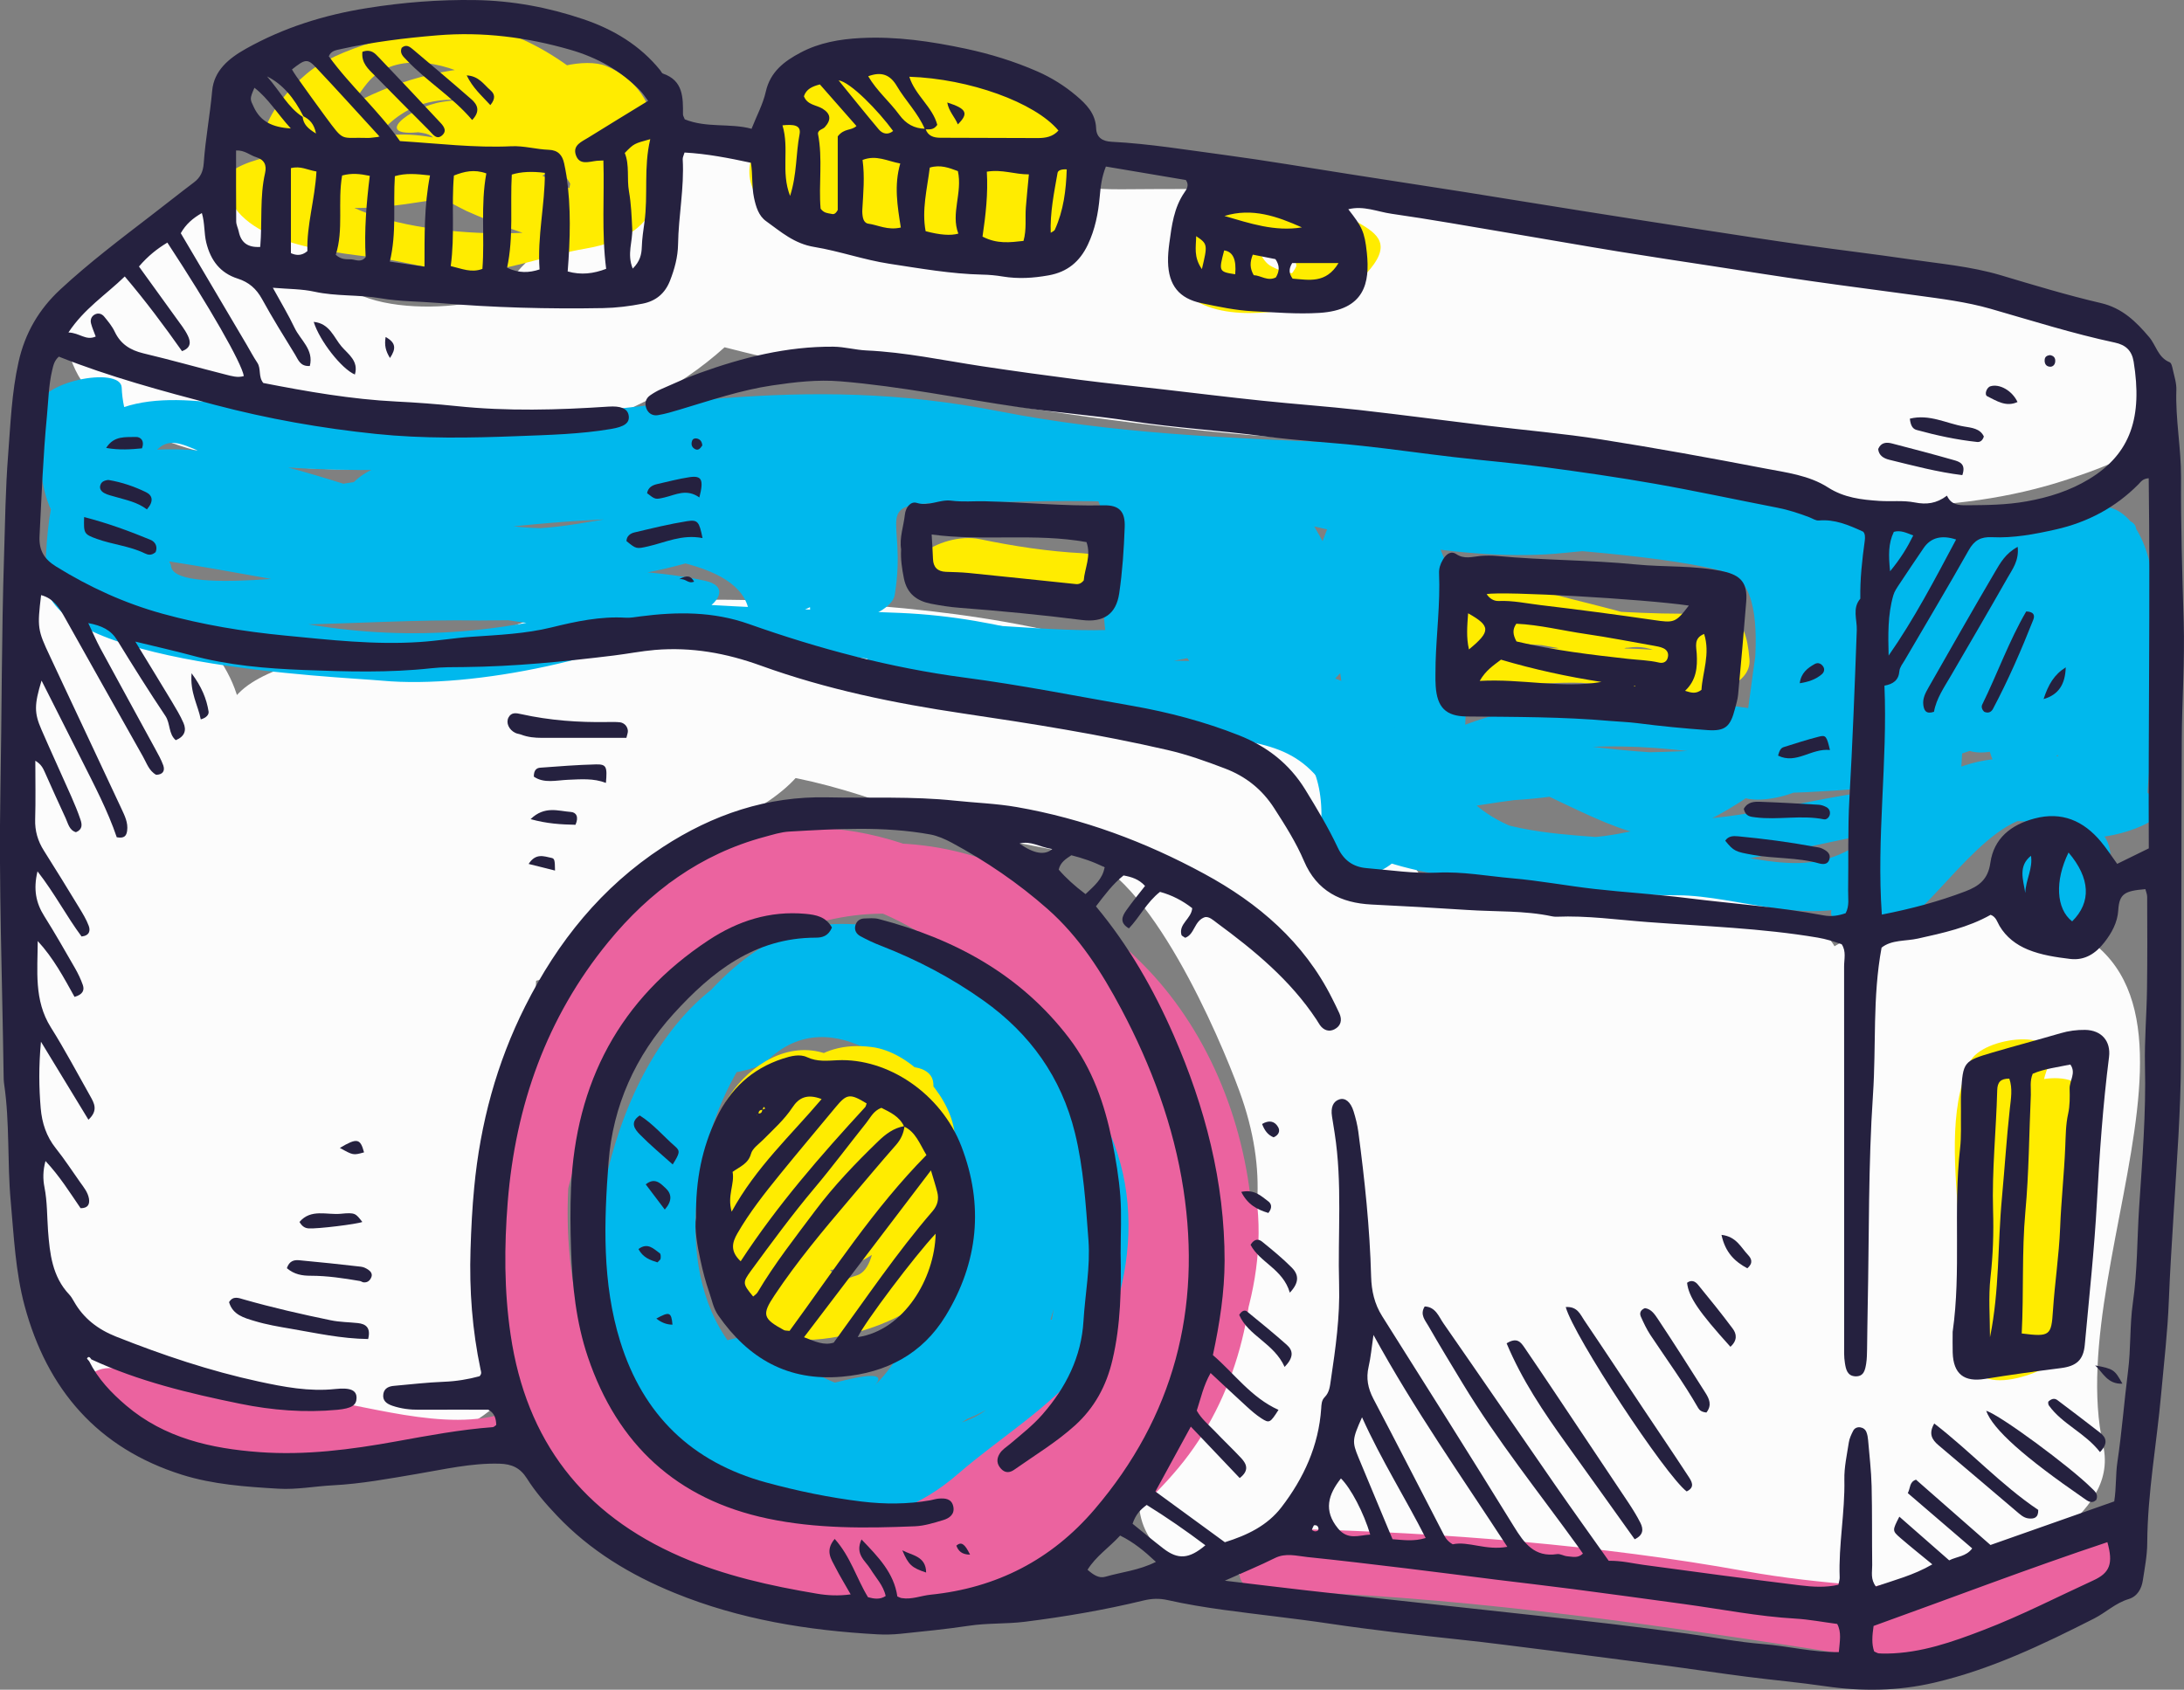 <svg xmlns="http://www.w3.org/2000/svg" width="1080" height="835.77" viewBox="0 0 1080 835.77"><rect x="0" y="0" width="1080" height="835.77" fill="#808080" stroke="none"/><g id="a"/><g id="b"><g id="c"><g id="d"><path d="M33.85 150.34c-16.09 80.38 130.85 89.61 187.47 77.55 85.21-18.14 96.01-47.71 161.07-86.72-25.79 5.05-51.56 10.08-77.35 15.12 82.11 27.58 233.7 55.1 347.48 61.31 113.46 6.19 257.31 56.92 369.89 19.54 15.67-5.19 56.51-18.49 51.64-40.36-9.98-44.83-80.45-46.75-123.59-53.98-88.53-14.78-177.23-28.43-265.6-43.02-43.19-7.12-86.96-6.4-130.56-6.15-58.03.36-110.59-27.62-166.02-29.93-26.63-1.12-56.54 4.1-79.25 18.52-36.31 23.04-22.23 60.72-75.93 71.66-77.41 15.76-57.76 82.45 17.97 67.03 76.21-15.5 121.91-47.71 156-115.8-22.22 11.45-44.44 22.89-66.65 34.36 29.65-2.93 97.75 23.27 133.7 27.67 54.6 6.67 114.34 6.44 169.42 9.02 22.64 1.06 307.08 58.04 307.08 34.74 17.95-13.6 35.89-27.2 53.83-40.8 14.56-4.77 12.41-5.85-6.45-3.27-30.98 5.15-63.49 5.03-94.39-.61-47.64-8.66-95.99-15.02-144.31-18.12-52.36-3.34-105-6.1-157.21-10.73-55.65-4.94-103.98-25.87-158.93-33.31-51.91-7.03-86.39-35.67-139.52-3.82-20.96 12.56-40.24 21.88-54.18 42.39-8.57 12.59-92.08 16.41-85.11-18.4 10.17-50.81-112-19.72-121.04 25.41l-9.43.69z" fill="#fcfcfc"/><path d="M9.55 367.73c0 78.97-26.42 288.89 57.07 336.52 52.95 30.18 192.84 34.34 205.83-59.92 8.49-61.56-15.37-119.94-4.88-182.83 17.01-102.01 105.99-90.22 188.94-57.02 24.57 9.84 51.52 12.54 77.03 18.56 34.7 8.17 69.53 89.8 79.3 116.49 29.66 80.99-20.71 124.48-46.61 187.67-8.14 19.87.37 42.28 23.17 47.27 66.98 14.59 137.3 13.33 205.44 19.26 70.64 6.12 165.51 16.28 223.65-35 13.14-11.57 25.79-24.69 21.52-43.86-21.44-96.28 85.52-256.05-58.58-265.13-33.67-2.11-90.23 14.28-103.41 50.39-9.31 25.51-17.18 50.77-23.28 77.3-7.34 31.87 5.63 73.05-5.57 102.92 16.22-11.64 32.44-23.27 48.65-34.91-58.97 14.74-65.68 29.78-109.24 11-12.61-5.43-3.57-166.04-1.99-187.71-12.02 13.49-24.03 26.99-36.06 40.48-38.57 16.54 37.35 13.54 37.31 16.83-.27 17.8 8.79 106.55-1.38 118.1 19.38-8.98 38.75-17.95 58.13-26.93-66.81.0-3.93-93.39-3.93-134.09.0-64.01-126.72-43.49-126.72 10.47.0 57.53-38.34 107.65-29.96 166.55 5.52 38.73 98.85 40.7 121.67 45.26 124.69 24.92 124.69-154.68 104.6-230.22-3.06-11.51-14.67-21.65-26.15-24.2-67.82-15.1-121.37-40.91-188.16-12.27-15.28 6.57-34.74 22.3-36.06 40.48-4.56 62.52-24.5 189.76 20.05 239.05 46.87 51.87 121.34 41.63 180.49 27.56 103.26-24.6 117.2-54.13 117.2-156.35 1.29-7.52 2.56-15.04 3.84-22.53 15.24-31.96-1.85-44.98-51.26-39.07-9.21 30.24-12.87 61.84-16.89 93.05-5.1 39.6-7.35 88.38 1.36 127.54 7.17-14.62 14.35-29.25 21.52-43.86 32.04-5.3 11.11-3.55-62.79 5.3-29.95-1.01-60.1-6.59-90.22-7.84-37.83-1.56-85.96-1.99-120.75-9.57 7.72 15.76 15.44 31.51 23.17 47.27-7.27 17.72 21.97-31.64 24.1-35.14 16.54-27.2 25.28-55.97 33.64-86.31 20.85-75.63-13.72-149.1-57.46-209.31-76.83-105.77-238.96-113.45-360.86-112.29-131.07 1.27-182.94 103.91-189.59 223.95-2.04 36.68 3.07 69.91 11.5 105.28 50.52-.8 52.95-3.65 7.29-8.57-35.22-9.88-46.33-12.82-33.33-8.78-20.62-72-1.11-174.21-1.11-247.96.0-64.01-112.33-104.93-112.33-50.97l2.08 58.11z" fill="#fcfcfc"/><path d="M312.82 354.44c-29.17 12.27-44.14 28.09-62.78 49.17-1.86 2.41-3.76 4.79-5.7 7.14.36-.44-7.84 9.69-4.4 6.4-4.15 3.99-8.72 7.54-13.22 11.13-14.62 11.64 7.91-5.49-7.33 5.43-15.51 11.13-39.03 35.56-10.98 48.96 25.47 12.16 66.52 4.22 88.77-11.7 19.66-14.09 39.65-27.69 55.51-46.15 5.07-5.87 9.26-12.42 14.08-18.52-2.34 2.92-1.5 2.37 2.53-1.67 1.37-1.1 2.75-2.18 4.12-3.27 13.94-14.13 10.26-12.59-11.07 4.67 14.89-6.25 53.28-29.61 33.43-50.33-19.43-20.25-61.07-10.48-82.96-1.25h0z" fill="#fcfcfc"/><path d="M185.79 583.31c.06-39.28 4.6-76.26 9.53-115.08 1.87-14.64 3.03-30.39 2.25-45.18-1.64-30.79-1.62-40.57 20.45-62.85 50.83-51.26-72.47-45.09-99.71-17.61-30.11 30.35-51.45 51.07-47.05 95.88 5.71 58.23-10.72 119.45-10.81 178.42-.05 35.82 125.27 13.03 125.34-33.58h0z" fill="#fcfcfc"/><path d="M111.23 90.26c3.96 30.22 51.48 34.23 74.86 37.21 17.12 2.17 36.61 9.06 54.02 6.67 16.85-2.33 32.39-8.24 49.09-11.11 85.38-14.62-6.36-108.81-55.14-109.72-22.59-.42-56.73 6.95-76.4 18.8-14.73 8.87-44.67 43.21-15.05 53.22 25.27 8.53 58.13 7.24 83.11-1.77 15.86-5.72 30.54-13.49 46.41-19.13 5.85-2.07 11.06-5.28 16.46-8.3 7.47-4.18 4.94-12.59 10.16-18.31-12.85 2.93-25.71 5.87-38.56 8.78 27.92 11.17 28.03 48.53 10.39 69.36 12.6-3.89 25.21-7.79 37.8-11.68-31.87-9.38-117.23-67.16-145.24-18.42-.71 1.33-.42 2.41.85 3.21 15.04 15.48 51.24 9.59 70.7 7.22 22.02-2.68 41.34-9.23 54.39-27.67 19.54-27.58-22.41-35.06-40.62-35.44-27.97-.59-53.94 6.93-78.21 20.55-6.82 3.82-47.28 31.55-24.4 43 21.12 10.56 50.13 5.05 72.48 1.5 7.28-1.16 58.08-14.53 51.81-29.99-7.95-19.6-32.39-20.72-51.12-17.91-16.48 2.47-37.49 18.99-8.01 14.57-1.4.19-2.82.4-4.22.59 11.67.91 11.14 7.56-1.58 19.96-29.09.72-24.08-19.66-3.13-31.13 18.08-9.9 58.53-6.55 45.86 21.88-7.67 17.23-41.28-2.11-41.13-2.34-4.49 2.7-8.97 5.41-13.46 8.11-3.48 1.31 35.28 21.48 37.48 22.45 14.13 6.31 28.28 11.24 43.09 15.61 10.78 3.17 30.67-3.25 37.8-11.68 19.51-23.04 18.3-63.57-12.11-75.74-9.99-4.01-31.25.78-38.56 8.79-6.07 6.65-5 14.3-13.49 17.32-18.47 6.55-30.78 15.99-51.34 14.13-22.43-2.01-31.99-10.16-14.69-31.64 12.42-15.42 37.13-11.43 54.32-1.48 18.36 10.64 31.45 30.01 43.43 46.93 7.25 10.22 4.07 11.15 3.16 21.63 2.29.51 4.58 1.01 6.88 1.52-5.03 1.12-10.04 2.28-15.06 3.44-24.74 5.7-116.51 1.99-121.26-34.19-.99-7.6-43.13.89-41.77 11.19h0z" fill="#ffec00"/><path d="M400.59 61.85c28.47 5.79 57.01 6.95 85.99 7.26 17.22.21 20.27 12.04 6.55 25.72-4.3 4.05-3.08 5.49 3.64 4.29-4.95.78-11.63-.74-16.73-.74-15.98.0-81.33-.63-60.14-29.31 10.68-14.45 68.46 3.61 71.61 23 1.14-3.88 2.29-7.77 3.43-11.63-.94 1.1-1.88 2.2-2.82 3.32 6.45-3.04 12.9-6.06 19.34-9.08-11.4.65-24.67-4.14-35.97-5.72-15.37-2.18-30.42-3-45.91-3-1.07.13-2.13.26-3.21.38 12.26 4.94 7.54 6.93-14.14 5.98 5.37 3.4 17.72 9.97 17.72 17.38.0 9-.08 16.6 5.63 23.97 6.53 8.38 19.87 6.8 28.34 3 5.05-2.28 9.2-4.86 13.62-8.17 22.74-17.04-11.24-31.07-27.63-18.8-1.48.89-2.95 1.77-4.41 2.64 9.45 1.01 18.89 2 28.34 3-4.1-5.26.72-12.69-1.86-18.06-4.59-9.59-9.79-15.19-17.59-22.37-10.79-9.93-28.82-17.4-42.95-9.61-24.22 13.37-30.77 55.1 6.73 51.7 23-2.07 46.31 2.09 68.91 6.31 16.44 3.08 31.21 2.77 42.76-10.79 30.04-35.29-72.13-56.64-87.86-58.52-20.22-2.43-39.17 1.6-52.49 17.59-9.82 11.81-24.85 26.86-16.49 43.25 19.38 38.04 78.11 33.96 114.04 34.47 35.61.51 71.56-45.65 45.82-69.58-12.27-11.4-9.3-20.81-23.98-20.81-31.6-.02-62.7-.84-93.77-7.14-20.36-4.14-42.3 24.43-14.53 30.07h0z" fill="#ffec00"/><path d="M620.16 101.83c-20.52.15-52.87 12.71-37.23 38.63 11.73 19.41 47.2 15.23 65 10.01 12.43-3.63 23.71-8.91 31.37-19.66 9.04-12.67-1.59-17.02-11.11-22.79-20.95-12.71-61.89-13.05-73.79 12.31-3.71 7.9 14.51 6.55 17.26 6.1 7.91-1.22 20.38-4.48 24.17-12.56-7.23 15.42-29.06 2.43-13.41 6.67 4.32 1.16 7.67 4.16 11.78 5.49 2.5.82 7.17 2 6.81 5.74-.96 1.96-2.21 3.74-3.73 5.28 7.16-2.91 8.43-3.61 3.82-2.13-3.42.99-10.24-1.75-13.36-3.76-4.22-2.72-9.97-14.76-5.22-19.07-3.83 2.37-7.66 4.73-11.49 7.1-11.65 1.8-14.38 2.58-8.21 2.37 9.07-.06 21.57-3.51 27.79-10.58 6.55-7.44-5.62-9.17-10.48-9.15h0z" fill="#ffec00"/><path d="M974.04 525.46c-10.85 24.31-6.96 53.94-5.42 80 .79 13.37 4.22 26.57 5.55 39.98.94 9.55-3.24 24.67 3.44 32.93 6.03 7.48 20.61 3.61 27.76.85 15.45-5.98 24.25-17.66 22.93-34.07-1.34-16.73-4.15-32.04-2.86-49.23 1.31-17.53 4.63-34.72 5.28-52.35.67-18.06-41.32-9.67-41.86 4.94-.79 21.16-4.51 41.99-6.08 63.08-.31 4.12 2.86 50.41 5.79 49.29 9.25.27 18.5.55 27.76.82-2.41-2.98-.22-22.87-.38-27.45-.37-10.79-2.45-21.99-5.1-32.4-2.33-9.19.01-23.23-.27-33.03-.43-14.38-3.58-28.17 2.53-41.88 8.54-19.13-33.23-14.55-39.07-1.48h0z" fill="#ffec00"/><path d="M428.25 471.23c-88.91-15.14-129.72 76.6-134.22 151.04-3.99 66.31 72.81 146.11 142.43 131.11 66.98-14.42 135.1-57.13 129.67-136.98-2.92-42.98-16.24-94.38-49.39-123.95-24.13-21.5-78.33-39.05-110.69-34.82-60.38 7.9-109 104.63-107.61 160.17 2.44 97.51 112.72 114.64 183.9 82.28 31.67-14.4 39.58-50.52 44.57-80.8 6.88-41.78 16.24-77.57-12.46-113.16-44.08-54.66-133.9-35.5-171.16 15.16-11.48 15.61 29.15 10.22 36.08 3.42 31.94-31.38 75.04 7.12 88.62 34.28 10.36 20.72 12.99 39.66 10.92 62.68-2.72 30.31-16.66 58.46-44.55 74.11-12.55 7.01-43.99-23.36-52.24-31.6-12.96 5.37-25.9 10.77-38.86 16.14 27.02 25.11 61.49 32.31 97.44 33.33 35.94.99 51.93-28.49 80.67-42.87-10.76.74-21.53 1.48-32.3 2.2 23.92 35.88-50.78 37.17-67.07 38.29 3.32 5.7 6.62 11.4 9.93 17.08 44.09-22.03 74.59-72.44 79.04-121.31 1.59-17.61-37.37-6.15-41.73 5.45-9.3 24.71-17.73 54.49-37.47 73.6 10.96-10.62-16.12-2.74-20.34-1.86-5.84 1.22-28.3 13.83-13.97 20 10 4.6 20.22 8.68 30.64 12.25 12.28 4.54 50.32-13.58 33.35-19.85-10.42-3.55-20.64-7.64-30.64-12.25-4.66 6.67-9.31 13.35-13.97 20 14.69-3.08 29.48 2.75 43.4-8.13 28.06-21.92 38.74-57.36 50.73-89.21-13.92 1.81-27.82 3.63-41.73 5.45-3.64 40.15-26.28 85.72-63.05 104.12-17.59 8.78-2.29 17.93 9.92 17.08 27.73-1.92 49.89 6.46 75.84-9.02 21.22-12.63 52.58-42.93 35.98-67.84-5.97-8.96-25.71-1.1-32.3 2.2-11.07 5.53-19.89 13.35-29.56 21.08-25.28 20.19-62.4 4.1-83.95-15.93-10.23-9.5-49.78 5.22-38.86 16.14 22.42 22.43 56.94 53.14 91.31 40.59 49.33-18.01 78.32-53.05 86.06-104.69 6.84-45.6-13.55-89.72-51.37-114.28-31.5-20.44-97.51-8.87-123.25 16.43 12.03 1.14 24.05 2.28 36.08 3.42 42.78-58.14 112.42-1.33 111.36 57.59-.85 47.39-14.35 121.75-76.25 114.85-129.97-14.49-63.04-228.2 15.95-204.5 58.2 17.47 72.03 52.78 86.31 107.24 10.37 39.52-2.89 106.3-46.09 122.16-32.06 11.78-50.71 12.95-82.67-9.02-20.74-14.26-38.88-30.75-49.09-54.34-14.81-34.23 2.75-172.27 60.92-162.37 12.82 2.17 49.25-18.16 25.72-22.18h0z" fill="#00b8ed"/><path d="M458.87 288.67c19.37 4.06 40.01 6.8 59.78 7.77 9.17.46 22.02-3.46 27.62-11.21 5.95-8.22-5.04-11.3-11.13-11.6-16.64-.82-34.19-3.53-50.51-6.93-9.65-2.03-22.09 1.56-29.54 7.92-6.75 5.75-4.65 12.29 3.77 14.05h0z" fill="#ffec00"/><path d="M722.85 316.74c18.3.53 36.57 2.49 54.91 3.23 9.06.38 18.11.44 27.18.44 6.12-1.03 11.86.06 17.19 3.3.79 5.17.88 10.37.25 15.59 7.6-3.06 15.21-6.15 22.82-9.21 12.5-2.3-2.26-3.44-8.28-5.28-11.39-3.44-24.06-3.78-35.86-4.16-12.9-.42-25.89.08-38.81.08-3.95-.06-7.9-.02-11.85.15-9.02.68-6.79-15.78-4.35-16.54-8.12 1.14-16.24 2.28-24.36 3.42 12.04 1.39 22.74 6.42 34.3 9.8 9.17 2.66 19.23 3.13 28.19 6.12 9.33 3.11 46.49-12 34.36-16.05-17.76-5.91-37.52-9.97-55.74-15.14-13.53-3.82-38.04.42-48.17 10.58-7.56 7.56-22.55 29.78-2.74 34.11 21.83 4.75 47.82-.17 70.16.57 17.95.59 34.15 11.36 52.12 8.07 9.4-1.73 32.13-5.98 30.95-19.81-2.07-24.46-9.9-22.45-33.03-22.45-27.5.0-54.7-2.87-82.09-3.67-9.88-.27-21.14 2.7-29.55 7.92-6.74 4.18-5.56 8.7 2.39 8.93h0z" fill="#ffec00"/><path d="M1039.85 415.73c-15.83-15.54-44.56-9.74-53.75 10.66-9.05 20.11 10.23 36.05 28.92 35.75 22.07-.36 27.11-20.17 28.52-37.63.74-9.02-6.05-16.75-14.24-19.41-12.75-4.14-25.4 1.71-34.54 10.33-7.14 6.71-3.39 16.39 5.13 19.15 10.45 3.4 21.86-.67 29.55-7.92.55-.53 1.11-1.03 1.67-1.56-2.77 1.99-5.52 3.97-8.29 5.95.52-.29 1.03-.59 1.55-.89-5.49.99-10.97 1.96-16.46 2.96.59.0 1.18.02 1.78.04-2.93-.95-5.87-1.9-8.81-2.87 1.19.61-.1 4.81-.38 6.46-.19 1.29-.37 2.58-.56 3.86-.51 3.53-2.7 5.13.9.74 2.76-1.96 5.52-3.95 8.28-5.93 2.88-.8 5.77-1.58 8.65-2.37 3.38.34 6.77.68 10.15 1.01.91-.32.59-.82-.96-1.46-.21-.55-.42-1.1-.64-1.65.57-7.48-5.11-5.74-17.07 5.24-2.93-.95-5.87-1.9-8.8-2.85.35.11.7.23 1.04.36 7.52 7.37 19.15 6.84 28.23 2.58 6-2.81 17.68-13.16 10.13-20.57h0z" fill="#00b8ed"/><path d="M50.54 704.24c39.08 12.99 69.99 14.51 109.48 19.36 32.75 4.05 50.94 3.09 83.52-8.27 24.81-8.66 33.08-25.69 7.68-16.84-31.01 10.81-71.63-4.6-103.54-7.86-30.88-3.15-60.89-11.7-92.02-13.9-20.08-1.41-23.52 28.82 4.78 30.81l-9.91-3.31z" fill="#eb639f"/><path d="M626.27 786.88c88.59 2.18 180.79 15.02 268.23 28.45 27.97 4.29 68.22 12.69 95.27 5.45 24.53-6.57 27.52-24.88 47.09-36.75-9.77-4.98-19.53-9.95-29.28-14.93-2.55 7.24-66.71 13.09-77.14 14.83-22.82 3.8-31.89 35.56-3.63 30.88 32.83-5.47 106.52-.19 120.75-40.76 6.02-17.15-17.81-21.88-29.28-14.93-4.05 2.47-39.36 30.31-40.79 30.14-38.38-4.26-76.43-5.22-114.58-12.14-70.48-12.78-150.29-19.09-222.22-20.84-20.28-.51-42.63 29.92-14.4 30.62h0z" fill="#eb639f"/><path d="M424.76 413.45c-96.38 9.65-154.69 42.41-182.03 140.47-24.73 88.66 17.08 188.79 98.09 230.9 80.73 41.99 186.26 8.02 241.98-58.84 57.32-68.77 45.36-186-17.95-249.32-81.36-81.35-164.45-72.8-255.79-14.09-32.07 20.61-50.35 83.02-62.95 116.52-17.12 45.47-11.53 87.58 11.2 128.83 29.82 54.09 148.94 97.62 194.78 95.39 82.33-4 178.68-114.38 169.72-206.27-.82-8.45-12.84-10.98-19.31-10.75-1.57.06-3.16.13-4.73.17-8.32.3-18.44 5.28-21.69 13.41-11.19 27.96-20.79 51.97-40.32 75.93-16.89 20.7-41.74 35.67-61.81 53.05-39.6 34.32-73.61 21.56-115.97 6.44-14.47-5.17-48.54 14.49-27.8 27.46 122.18 76.35 304.76-48.13 269.33-189.86-25.95-103.78-200.95-235.19-285.93-116.22-15.69 21.97 23.4 30.63 35.38 13.86 58.64-82.09 182.31 42.13 202.02 95.31 37.8 102.07-83.43 237.61-188.88 171.7-9.27 9.15-18.54 18.31-27.8 27.46 65.24 23.29 109.98 31.13 167.88-15.19 28.28-22.62 55.06-43.08 77.92-71.13 6.83-8.38 13.16-20.38 18.65-29.67 4.99-7.96 8.61-16.54 10.81-25.68 8.04-13.69 4.65-15.12-10.2-4.33-6.44-3.59-12.87-7.16-19.31-10.75 5.66 58.08-54.42 113.75-95.27 144.78-64.79 49.23-132.46 1.44-179.05-52.9-109.31-127.54 117.95-360.61 234.93-185.13 36.38 54.57 43.93 111.7 21.91 174.11-33.61 95.23-183.03 102.6-240.45 34.68-34.64-40.99-45.89-99.05-39.89-150.64 9.47-81.2 61.28-119.16 139.39-126.97 24.09-2.41 31.5-35.52 3.15-32.69h0z" fill="#eb639f"/><path d="M18.43 202.91c1.47 36.75.41 65.81 42.24 71.43 62.34 8.4 123.59 22.77 185.85 31.76 48.06 6.97 99.44 14.53 147.87 16.45 72.18 2.89 133.04 31.4 202.21 40.99 37.28 5.19 52.02 7.43 69.27 44.81 4.02 8.72 8.4 13.73 17.55 17.15 31.47 11.76 110.2 17.34 146.2 17.34 29.46.0 68.08 16.85 96.78 1.12 37.34-20.48 58.84-53.39 104.39-30.62 8.04 4.03 46.88-7.75 36.38-16.94-60.91-53.3-129.14-3.36-161.43 53.54-.58 1.82-.17 3.36 1.23 4.63 1.18 1.08 2.37 2.15 3.55 3.21 8.28 7.5 28.8.63 35.95-5.49 19.82-17 51.15-65.56 74.89-41.82 8.45 8.45 40.41-.42 40.41-13.3.0-24.41 17.82-123.3-13.36-143.87-7.03-4.65-19.5-3.8-27.21-2.37-48.7 9.15-143.99-5.36-190.22-15.08-113.48-23.91-224.52-10.35-337.07-32.44-97.85-19.22-174.16-.76-274.24 8.32-89.84 8.17-197.19-70.05-197.19 74.97.0 42.7 145.18 48.01 166.42 49.97 45.59 4.22 118.73-11.64 158.99-34.64 8.17-4.67 12.17-12.36.55-14.82-55.12-11.76-119.13.02-175.71-4.05-8.19-.61-88.19 11.78-88.19-3.59-3.61-7.48-6.76-15.14-9.46-22.98 24.96-4.6 48.43-.57 70.39 12.12 74.57 27.6 185.56 30.77 253.59-17.82 6.98-4.98 4.79-11.28-3.31-12.33-84.19-11.19-210.85-12.19-291.25 16.7-8.57 3.08-20.52 14-5.31 17.04 54.7 10.96 256.54-21.5 270.67 27.92 3.77 13.18 34.93.17 40.11-6.02 31.72-38.08 17.23-59.51 78.36-59.51 78.59.0 50.38 14.72 58.6 80.4.4 3.25 5.49 4.08 7.77 4.52 28.41 5.7 59.48 2.53 88.22-1.56 6.69-.97 25.42-5.64 24.18-15.5-3.15-25.15-23.63-49.29-33.79-72.99-5.63-13.16-33.74-.34-40.11 6.02-32.63 32.63-20.96 106.12 30.94 113.09 47.56 6.4 61.49-62.56 73.92-93.62-13.88 2.89-27.76 5.79-41.65 8.68 4.42 46.51 4.37 90.41 22.98 133.81 5.02 11.72 39.45 2.3 41.65-8.68 7.08-35.4 4.79-89.8-10.69-121.46-5.34-10.92-40.5-2.87-41.65 8.68-3.8 38.01-2.73 89.19 17.45 122.81 3.37 5.62 11.85 5.45 17.59 4.31 62.26-12.46 146.93-19.2 211.85-13.31 7.21-6.82 14.42-13.64 21.64-20.46-53.22 4.44-104.18 6.51-157.6-1.12-30.37-4.35-52.09-13.77-81.46-7.9-7.01 1.42-21.74 4.41-24.05 12.99-29 107.33 221.65 44.33 243.19 40.61 55.15-9.53 148.71-9.08 153.81-84.63.21-3.02-.56-5.22-3.91-6.15-30.89-8.64-69.38 2.64-94.1 23.23 46.71-38.9-105.3 44.65-70.13 10.92 7.33-7.03 32.02-26.61 34.49-36.62 6.68-26.93 3.34-44.33-12.22-67.64-7.07-10.62-36.06 2.34-40.29 10.79-19.08 38.14-17.18 82.89-27.03 124.35 13.85-2.05 27.68-4.12 41.52-6.17 11.02-60.61 31.76-102.62-31.11-123.91-66.29-22.47-154.72-15.04-225.24-26.4-8.67-1.42-45.93 15.1-29.97 19.34 48.32 12.88 110.95 27.64 160.89 22.3 99.19-10.64 145.98 20.25 154.07 117.34.94 11.26 41.03 2.34 41.65-8.68 1.94-34.97 3.77-69.31 8.11-104.08-13.88 2.89-27.76 5.79-41.65 8.68 12.99 25.98 22.56 52.61 32.44 79.75 4.85 13.35 37.55.57 41.65-8.68 13.94-31.41-5.53-51.45 1.35-82.45-13.88 2.89-27.76 5.79-41.65 8.68 10.01 30.05 5.07 62.3 14.87 90.56 4.82 13.9 37.1-.15 41.65-8.68 16.62-31.11 19.6-67.56 29.74-101.37-13.88 2.89-27.76 5.79-41.65 8.68 1.96 86.4-70.32 54.02-120.09 78.9-44.53 22.28-67.26 42.7-120.61 18.46-16.09-7.33-57.89 6.93-70.55 9.97-18.54 4.46-25.5 22.13-.96 18.63 24.78-3.55 49.43-1.78 74.34-6.76 11.43-2.3 38.81-20.26 11.81-20.26h-6.76c-13.65.0-45.13 20.7-17.04 20.7 1.69-5.85 3.38-11.7 5.06-17.55-17.16.26-34.28 1.14-51.36 2.7 19.18-2.72 66.36 28.93 91.72 34.21 28.86 6.02 62.29-25.34 82.45-37.17 72.77-42.74 166.74 17.7 163.76-113.03-.26-11.93-38.73-1.04-41.65 8.68-10.15 33.81-13.13 70.24-29.74 101.37 13.88-2.89 27.76-5.79 41.65-8.68-9.8-28.26-4.85-60.51-14.87-90.56-4.08-12.25-39.32-1.78-41.65 8.68-6.91 31.05 11.94 52.46-1.35 82.45 13.88-2.89 27.76-5.79 41.65-8.68-9.86-27.14-19.44-53.77-32.44-79.75-5.47-10.96-40.2-2.89-41.65 8.68-4.42 35.38-6.14 68.43-8.11 104.08 13.88-2.89 27.76-5.79 41.65-8.68-3.01-36.14-18.92-58.1-18.92-97.32.0-21.99-42.97-22.24-54.04-25.26-80.91-22.07-167.19-2.24-250.05-24.33-9.99 6.44-19.98 12.9-29.97 19.34 37.14 6 71 16.09 108.67 17.13 30.92.87 105.09 6.15 129.53 14.42 25.66 8.7 6.44 84.92 2.85 104.69-2.5 13.75 38.66 5.89 41.52-6.17 9.54-40.08 9.06-88.38 27.03-124.35-13.42 3.61-26.85 7.2-40.29 10.79 27.49 41.22-5.05 76.77-37.45 100.91-6.57 4.9-5.16 11.57 3.31 12.33 30.84 2.81 66.58 8.17 96.61-1.84-.66.21 71.43-23.85 71.65-24.08-31.12 32.71 90.1 33.83-70.93 33.83-33.16.0-69.06 11.7-102.37 14.97-14.23 1.6-28.32 3.91-42.29 6.93-41.04 8.66-71.22-1.73-90.53-31.17 71.84 10.26 133.39 15.75 205.99 9.7 7.68-.63 45.03-18.35 21.63-20.46-47.85-4.35-97.77 3.59-146.52 2.47-21.45-.51-57.85 5.83-78.22 9.9 5.57-1.1-8.13-99.39-6.86-112.12-13.88 2.89-27.76 5.79-41.65 8.68 14.22 29.1 17.1 85.6 10.94 116.43 13.88-2.89 27.76-5.79 41.65-8.68-18.59-43.4-18.54-87.31-22.98-133.81-1.25-13.16-38.21.06-41.65 8.68-10.79 26.95-16.77 56.62-38.5 77.76 12.03-3.21 24.05-6.44 36.07-9.65-35.8-9.99-47.29-69.8-22.47-94.59-13.37 2.01-26.74 4.01-40.11 6.02 10.16 23.7 30.64 47.84 33.79 72.99 8.06-5.17 16.12-10.33 24.18-15.5-65.66 9.38-45.33 2.28-54.04-47.05-7.6-43.08-15.69-35.44-59.67-37.19-38-1.52-87.96-8.28-124.46 6.12-27.75 10.96-22.09 53.69-39.8 74.93 13.37-2.01 26.74-4.01 40.11-6.02-18.17-63.61-98.66-30.29-144.83-27.73-38.17 1.33-76.29.06-114.35-3.82-43.01-3.44 2.8 10.54 22.97 9.65 39.62-1.71 79.21-7.94 118.94-9.97 89.8-4.56-4.73 3.78-19.45 4.14-74.07 1.75-149.99-54.44-223.06-34.87-40.19 10.77-9.09 45.11-9.09 71.09.0 3.21 5.87 4.12 7.77 4.52 59.41 13.22 125.88 3.85 186.66 4.9 22.66-.21 45.32-.4 67.98-.61 6.48-8.77 5.85-11.51-1.92-8.26-51.14 14.62-97.55 19.64-150.8 10.77-35.72-5.96-103.98-14.28-81.56-74.07 11.17-29.78 22.53-8.51 47.22-5.72 66.32 7.5 121.02 1.69 188.91-6.97 77.8-9.95 137.37-.46 214.72 10.85 98.47 14.42 197.47 1.82 295.48 26.31 52.74 13.2 116.09 15.99 170.53 15.99s32.24 93.39 32.24 133.11c13.46-4.43 26.94-8.87 40.41-13.3-52.85-52.86-107.56 19.2-146.78 52.8 11.97-1.84 23.96-3.65 35.95-5.49 11.92-33.64 38.11-43.82 78.54-30.54 12.13-5.64 24.26-11.3 36.38-16.94-34.44-17.23-84.56-33.75-117.17-1.16-41.03 41.03-53.7 36.52-106.89 25.96-54.67-10.86-108.7 2.55-142.27-42.2-29.63-39.51-68.68-28.28-113.51-42.07-46.99-14.47-88.04-29.99-139.44-32.21-86.87-3.78-380.76-5.15-385.02-111.49-.43-10.81-42.34-3.06-41.77 11.19h0z" fill="#00b8ed"/><path d="M186.48 251.17c49.21-7.58 99.29-3.02 147.67-10.1 59.19-8.64 62.22-8 66.55 61.75.79 12.86 39.81 2.98 41.72-8.43 6.66-39.77-13.5-45.62 27.73-45.62 23.35.0 116.88-4.79 122.23 7.29 36.68 82.92-92.65 46.7-139.3 53.31-5.86.82-35.72 12.52-19.79 20.49 75.25 37.63 245.72-26.31 216.93 98.61-3.62 15.75 36.92 5.41 41.67-5.66 33.91-79.07 159.58-52.74 229.45-33.16 12.31 3.44 49.02-15.1 25.89-21.58-97.7-27.33-249.71-49.86-297.01 60.4 13.88-1.88 27.78-3.78 41.67-5.66 33.49-145.28-137.91-68.72-225.14-112.33-6.59 6.82-13.19 13.66-19.79 20.48 50.66-7.16 237.94 28.6 183.55-94.34-2.11-4.79-7.91-5.55-12.58-5.55-52.46.0-111.41-15.12-163.15-2.18-52.71 13.2-44.86 16.54-54.02 71.17 13.91-2.81 27.81-5.62 41.72-8.43-1.87-30.22-5.95-49.4-20.17-77.95-3.15-6.31-11.84-5.96-17.82-5.19-70.98 8.97-141.14 10.2-211.87 21.1-19.34 2.98-35.12 26.06-6.12 21.59h0z" fill="#00b8ed"/><path d="M408.46 521.2c-18.68-6.42-37.31 5.34-47.54 20.51-15.69 23.23-12.81 50.98-3.96 75.59 7.25 20.17 21.12 46.78 45.75 45.3 21.57-1.27 53.85-12.19 65.32-32 10.86-18.73 7.44-51.47 3.71-72.21-3.21-17.91-22.22-38.08-40.5-40.48-56.67-7.39-57.58 72.29-35.08 105.19 6.73 9.82 25.02 3.49 32.64-.93 26.85-15.54 34.65-58.54 32.74-86.27-1.1-16.11-43.01-6.76-41.77 11.19 1.03 15.1-2.31 50.73-17.71 59.64 10.89-.32 21.76-.61 32.64-.93-7.73-11.3-9.77-26.74-9.84-40.04.15-4.73.61-9.44 1.39-14.11 2.21-16.56 5.5-4.92-10.45-7.01-3.85-1.56-7.71-3.15-11.55-4.71 5.13 6.36 10.9 7.35 17.08 12.38 6.68 5.47 8.27 15.21 9.68 23.15 1.93 10.73 6.21 51.47-7.5 55.46-11.58 3.36-5.67 6.4-12.66-2.34-7.04-8.79-10.95-19.26-14.72-29.7-3.63-10.12-5.67-19.62-3.71-30.29 1.05-5.7 3.49-23.44 9.05-25.64-7.05.78-14.11 1.54-21.17 2.32 1.08.36 2.15.74 3.23 1.1 15.27 5.26 49.15-16.85 24.92-25.18h0z" fill="#ffec00"/><g><path d="M338.6 59.02c10.96 4.41 22.28 1.78 33.05 4.67 2.51-6.38 5.66-12.18 7.05-18.39 2.24-9.86 9.17-15.04 17.15-19.26 9.25-4.94 19.47-6.69 29.78-7.22 17.61-.91 34.89 1.65 52.06 5.3 12.14 2.6 23.89 6.23 35.25 11.19 6.97 3.06 13.39 7.05 19.2 11.96 5.05 4.26 9.61 8.87 9.9 16.18.19 4.71 3.29 6.44 7.6 6.67 18.84.97 37.42 4.08 56.09 6.55 20.36 2.72 40.59 6.21 60.91 9.36 19.28 3 38.59 5.96 57.87 9 19.26 3.06 38.52 6.25 57.82 9.29 19.94 3.17 39.89 6.29 59.85 9.36 16.6 2.56 33.2 5.13 49.8 7.48 17.3 2.45 34.66 4.5 51.93 7.03 15.23 2.24 30.64 3.53 45.51 7.96 16.43 4.9 32.86 9.89 49.55 13.77 10.56 2.47 17.4 9.25 23.82 16.85 3.42 4.03 4.35 10.07 10.1 12.4.89.36 1.31 2.32 1.58 3.63.74 3.36 1.88 6.76 1.75 10.11-.51 14.49 2.39 28.77 2.32 43.23-.13 23.72.57 47.43 1.29 71.17.61 19.56-.85 39.18-.93 58.8-.25 52.63-.17 105.26-.4 157.89-.08 25.43-2.09 50.77-3.61 76.14-.87 14.38-1.84 28.81-2.39 43.21-.59 15.44-2.41 30.75-3.8 46.12-2.18 24.58-6.74 48.93-6.88 73.71-.02 6.15-1.23 12.27-2.16 18.4-.63 4.31-2.74 8.07-7.07 9.38-6.44 1.92-11.22 6.63-16.98 9.57-25.43 12.92-51.09 25.22-79.09 31.76-17.97 4.2-35.94 4.41-54.15 1.73-12.88-1.88-25.85-3.02-38.78-4.69-12.23-1.56-24.41-3.4-36.64-5.05-13.24-1.77-26.48-3.48-39.73-5.19-14.28-1.86-28.53-3.7-42.81-5.47-7.84-.99-15.65-1.92-23.51-2.74-21.1-2.26-42.2-4.63-63.19-7.75-17.61-2.64-35.33-4.46-52.97-6.89-9.17-1.27-18.31-2.77-27.33-4.79-4.22-.95-7.94-.76-12.06.23-19.33 4.69-38.92 8.03-58.63 10.5-9.19 1.14-18.52.57-27.75 1.99-11.17 1.69-22.45 2.77-33.71 3.95-3.74.38-7.58.46-11.34.27-34.44-1.9-68.19-7.35-100.34-20.48-21.86-8.91-41.75-20.91-58.14-38.2-5.47-5.77-10.66-11.74-14.89-18.44-3.27-5.19-7.43-7.14-13.62-7.29-13.9-.36-27.27 2.81-40.76 5.07-13.85 2.34-27.62 4.92-41.73 5.64-8.91.47-17.74 2.2-26.71 1.67-16.12-.95-32.27-2.05-47.75-6.91-41.61-13.09-66.65-42.15-77.8-83.51-4.54-16.88-5.32-34.45-6.89-51.89-1.73-19.2-.42-38.52-3.21-57.61-.25-1.69-.3-3.42-.3-5.13-.65-46.78-2.43-93.56-1.58-140.32.7-38.5.57-77.02 1.79-115.52.53-16.83.72-33.73 2.03-50.48 1.18-15.31 1.75-30.77 5.15-45.94 3.21-14.36 10.1-26.1 20.74-35.95 14.15-13.11 29.5-24.73 44.77-36.47 7.1-5.43 14.07-11.02 21.2-16.39 3.29-2.47 4.58-5.41 4.88-9.59.82-11.95 3.1-23.76 4.16-35.73.89-10.05 8.26-16.05 16.58-20.74 18.75-10.54 38.86-16.81 60.13-20.19C199.36 1.15 217.06-.24 234.95.03c18.35.27 36.18 3.61 53.45 9.44 14.91 5.03 28.09 12.9 38.14 25.34.42.53.72 1.39 1.27 1.58 10.1 3.44 9.97 11.85 9.93 20.23.0.63.46 1.27.87 2.39zM1004.54 423.12c-6.78 5.24-4.03 12.06-3.02 18.58.13-6.42 3.99-12.25 2.74-18.86-.04.25 1.18-.8.27.27zM149.66 57.8c.36 3.59 2.47 5.74 6.61 8.24-.97-4.94-3.27-6.99-6.25-8.55-4.65-9.23-10.43-15.99-17.97-19.7 6.7 7.69 10.37 15.31 17.61 20.02zm369.7 57.47c.78-.55 1.94-.93 2.28-1.67 4.31-9.53 5.53-19.56 5.87-29.82-2.7-.17-4.33.53-4.54 1.73-1.75 9.9-3.78 19.81-3.38 29.97l-.74.4.51-.61zm-61.97-51.3c-3.34-7.98-9.57-14.07-13.88-21.39-3.32-5.64-7.62-7.31-14.17-4.86 4.26 7.29 10.6 12.54 15.37 19.07 3.25 4.46 7.41 6.86 12.95 6.89 1.16 3.53 3.95 4.43 7.27 4.46 16.14.04 32.27.13 48.38.15 3.78.0 7.39-.68 10.1-3.72-11.62-13.92-44.12-25.64-73.75-26.61 2.87 9.17 11.57 15 13.83 23.8-1.92 2.81-4.12 2.13-6.1 2.22zM45.1 672.27c-.59-.78-1.18-1.71-2.07-.38-.11.15.7.91 1.06 1.39 4.35 8.77 10.94 15.65 18.29 21.92 19.01 16.16 42.05 21.31 65.93 23.06 22.68 1.67 45.2-1.25 67.56-5.3 15.86-2.87 31.7-5.85 47.79-7.05.59-.04 1.12-.67 1.73-1.08-.06-3.23-.93-6.02-3.97-7.56-11.49.0-22.83-.04-34.17.02-4.52.04-8.91-.51-13.2-1.96-2.87-.99-5.03-2.51-4.48-5.89.49-2.87 2.79-3.76 5.32-3.97 8.19-.74 16.39-1.69 24.6-2.01 6.21-.23 12.19-1.25 17.66-2.74 1.23-1.33.72-2.3.51-3.25-4.14-19.58-5.62-39.37-4.98-59.37.32-10.29.82-20.53 1.82-30.81 3-31.47 11.03-61.37 25.22-89.59 16.05-31.93 37.82-58.99 68-78.69 24.73-16.14 51.7-25.3 81.5-24.62 20.93.46 41.88-.59 62.87 1.63 10.18 1.08 20.57 1.41 30.67 3.17 32.74 5.7 63.59 17.17 92.71 32.99 26.8 14.53 49.31 33.77 63.27 61.65 1.22 2.45 2.47 4.9 3.59 7.39 1.5 3.34.74 6.29-2.47 7.92-2.74 1.39-5.38.42-7.2-2.18-.59-.84-1.06-1.75-1.65-2.62-12.93-19.56-30.67-34.19-49.29-47.88-1.9-1.42-3.74-3.17-5.85-2.83-5.41 1.79-5.01 8.53-9.78 10.22-.87-.63-1.75-.95-1.86-1.44-1.44-5.49 4.9-7.9 5.34-13.2-4.75-3.72-10.03-6.46-15.94-8.07-6.59 5.17-10.05 12.5-15.37 18.06-4.82-2.81-3.36-6.02-1.27-8.95 2.89-4.12 6.12-8.01 9.25-12.04-3.13-3.42-6.67-4.44-10.64-5.19-5.36 4.29-9.38 9.71-13.64 15.29 16.26 19.54 28.49 40.97 38.44 63.74 15.54 35.61 25.22 72.61 25.18 111.64-.04 15.4-2.39 30.71-5.79 46.57 10.64 9.15 18.97 21.06 32.44 27.1-4.1 6.44-4.52 6.74-8.45 4.2-2.58-1.67-4.94-3.72-7.22-5.81-5.83-5.3-11.57-10.73-17.91-16.62-3.57 6.27-4.86 12.61-6.84 18.6 2.34 4.18 5.89 6.99 8.95 10.2 4.27 4.5 8.77 8.74 12.99 13.26 2.77 2.96 4.12 6.17-.7 9.9-7.94-8.36-15.67-16.49-24.18-25.45-6.21 11.41-11.72 21.48-17.51 32.1 11.83 8.66 23.1 16.9 34.34 25.09 11.09-3.46 20.99-8.22 27.96-17.28 11.07-14.4 18.42-30.43 19.68-48.81.13-2.11.17-4.14 1.77-5.72 2.34-2.39 2.56-5.43 3.02-8.53 2.32-15.59 4.52-31.13 4.07-46.97-.72-25.05 1.69-50.2-2.22-75.16-.44-2.7-.87-5.41-1.29-8.11-.72-4.54.57-7.5 3.65-8.47 2.85-.91 5.55 1.18 7.03 5.95 1.01 3.25 1.86 6.63 2.32 10.03 3.17 23.8 5.7 47.67 6.34 71.7.21 7.03 1.63 13.48 5.45 19.54 21.84 34.59 43.67 69.19 65.13 104.01 5.13 8.32 10.16 15.38 21.39 13.69 1.58-.23 3.32.95 5 1.08 2.53.17 5.3 1.12 7.77-1.35-.85-1.18-1.6-2.3-2.39-3.4-19.3-26.74-40.02-52.52-57.13-80.82-5.68-9.42-11.43-18.8-16.88-28.34-1.54-2.75-4.39-5.62-1.84-9.67 5.49.25 6.97 5.11 9.34 8.47 18.46 26.53 36.7 53.22 55.1 79.77 8.77 12.67 17.78 25.18 26.55 37.57 6.29-.11 11.62 1.25 17.06 1.99 25.79 3.55 51.62 6.95 77.45 10.14 6.31.78 12.8 1.18 19.07-.27.3-1.65.68-2.64.63-3.61-.61-16.2 2.66-32.19 2.32-48.41-.13-6.11 1.27-12.27 2.2-18.37.3-1.99 1.22-3.95 2.15-5.77.63-1.23 1.9-1.92 3.44-1.73 1.48.21 2.6 1.06 3.1 2.34.51 1.27.74 2.66.85 4.03.63 7.52 1.54 15.06 1.73 22.6.32 13.07.13 26.15.29 39.22.04 3.34-.97 6.91 1.86 10.58 8.93-3.21 18.41-5.47 27.88-10.98-5.85-4.81-10.92-8.85-15.8-13.07-4.1-3.55-4.01-3.68-.51-10.52 8.24 7.2 16.41 14.38 24.65 21.61 3.86-1.97 8.3-1.8 11.38-5.91-10.71-9.21-21.33-18.33-31.85-27.35 1.35-2.62.72-5.51 4.05-6.65 12.16 10.67 24.5 21.48 36.83 32.31 20.95-7.39 41.23-14.53 61.2-21.56 1.1-7.12.63-13.3 1.56-19.45 2.24-14.91 3.34-29.97 5.26-44.92 1.46-11.26.8-22.75 2.39-33.83 2.28-15.73 2.07-31.55 3.1-47.24 1.54-23.27 3.46-46.61 2.89-70.05-.29-12.69.85-25.43 1.01-38.14.21-15.14.13-30.26.08-45.41.0-1.29-.59-2.58-.89-3.8-10.29.85-12.9 2.28-13.41 10.45-.36 6-3.23 11.22-6.86 15.86-4.22 5.41-9.59 9.06-16.83 8.22-7.12-.87-14.3-1.9-20.97-4.63-5.81-2.39-10.73-6.12-14.04-11.68-1.18-2.01-1.71-4.52-4.41-5.53-11.15 6.29-23.48 8.98-35.92 11.74-6.15 1.37-13.07.53-18.01 4.5-4.56 24.56-2.62 48.72-4.25 72.71-2.34 34.59-1.88 69.4-2.6 104.12-.17 7.22-.19 14.44-.32 21.67-.06 2.41-.06 4.84-.44 7.2-.51 3.06-1.06 6.48-5.3 6.34-4.1-.15-4.75-3.59-5.22-6.59-.51-3.02-.38-6.17-.38-9.27.0-62.26.04-124.54-.02-186.8-.02-3.67 1.16-7.56-1.2-11.07-3.89-1.37-7.75-2.58-11.83-3.27-27.84-4.71-56.01-5.58-84.03-7.69-15.02-1.12-30.05-3.29-45.22-2.64-.67.02-1.39-.06-2.07-.19-13.85-2.96-28.04-2.22-42.05-3.17-15.73-1.04-31.53-1.9-47.31-2.68-15.06-.76-27.03-6.55-33.39-21.56-3.89-9.14-9.27-17.61-14.68-26.02-6-9.36-14.09-15.8-24.39-19.71-9.29-3.55-18.67-6.91-28.38-9.14-33.41-7.71-67.26-13.07-101.14-18.08-34.05-5.05-67.56-11.93-99.92-23.63-17.15-6.21-34.25-9.31-52.44-7.79-6.82.59-13.54 1.92-20.27 2.75-24.54 3-49.08 5.45-73.81 5.72-5.51.04-11.07-.02-16.51.59-20.93 2.3-41.94 1.67-62.87.87-18.82-.72-37.66-2.3-55.99-7.31-8.49-2.3-17.07-4.18-27.5-6.74 6.63 10.88 12.31 20.13 17.91 29.42 2.11 3.55 4.29 7.07 5.91 10.83 1.56 3.59.61 6.7-3.82 8.51-3.65-3.13-2.64-8.26-5.09-11.95-8.24-12.29-16.09-24.82-23.82-37.42-3.13-5.11-7.5-7.24-14.36-8.55 2.37 4.96 3.95 8.7 5.87 12.27 9 16.62 18.12 33.18 27.14 49.76 1.48 2.72 3.04 5.45 4.08 8.34.97 2.81-.3 4.62-3.53 4.67-3.59-2.01-4.69-5.85-6.53-9.06-12.84-22.75-25.6-45.53-38.4-68.32-2.79-4.98-5.7-9.86-11.95-11.49-1.94 16.03-1.73 17.32 4.35 30.18 2.2 4.67 4.35 9.34 6.55 14 9.63 20.53 19.3 41.04 28.89 61.59 1.56 3.38 3.32 6.82 2.75 10.81-.34 2.36-1.27 3.91-5.13 3.19-4.41-13.05-11.09-25.74-17.53-38.56-6.36-12.65-12.76-25.26-19.66-38.94-3.63 11.96-3.68 15.99.0 24.37 4.79 11.04 9.84 21.94 14.7 32.95 1.65 3.76 3.25 7.58 4.56 11.49.76 2.26 1.14 4.81-2.24 6.19-3.32-.97-3.89-4.31-5.11-6.95-3.51-7.48-6.84-15.04-10.22-22.56-.89-1.96-1.69-3.97-4.77-5.85.0 10.43.21 19.71-.08 28.96-.17 5.74 1.29 10.75 4.33 15.54 5.89 9.29 11.64 18.67 17.36 28.07 1.77 2.92 3.61 5.89 4.79 9.08.85 2.28.53 4.86-3.53 5.3-7.41-9.95-13.3-21.35-21.79-32.23-2.15 8.96-.74 15.65 3.32 22.11 5.32 8.45 10.24 17.11 15.21 25.74 1.52 2.66 2.87 5.47 3.89 8.38.89 2.58-.04 4.71-4.1 5.87-5.24-9.42-10.45-19.26-18.21-27.63-.04 14.66-1.94 29.25 6.46 42.66 6.95 11.04 13.05 22.62 19.47 33.98 1.96 3.51 4.14 7.12-.85 11.74-7.75-12.73-15.12-24.84-23.48-38.58-1.14 12.36-.99 22.62-.13 32.86.63 7.31 2.79 14.02 7.52 19.92 4.29 5.36 8.03 11.17 12 16.75 1.82 2.53 3.82 4.98 4.35 8.11.42 2.72-.46 4.73-4.14 4.71-5.28-7.69-10.3-15.82-17.36-23.34-1.31 4.81-1.29 9-.51 12.95 1.41 7.16 1.25 14.38 1.77 21.56.87 11.3 2.07 22.64 10.48 31.53.93.97 1.65 2.22 2.32 3.4 4.77 8.45 11.89 13.85 20.86 17.42 23 9.12 46.38 17 70.56 22.22 12.42 2.68 24.9 5.07 37.74 3.7 7.6-.82 10.69.61 10.6 4.48-.06 3.55-2.45 5.11-9.48 5.79-16.2 1.52-32.23.26-48.17-3-25.2-5.15-50.14-11.11-73.62-21.99zM546.88 82.34c-2.15 5.43-2.64 10.14-3.06 14.93-.72 8.22-2.32 16.3-5.91 23.82-3.95 8.28-10.05 13.48-19.45 15.12-7.56 1.35-14.95 1.81-22.51.57-3.38-.57-6.82-.89-10.24-.95-15.48-.34-30.66-3.06-45.91-5.37-12.59-1.92-24.67-6.25-37.09-8.3-9.95-1.6-16.56-7.52-23.86-12.76-3.67-2.6-5.03-7.05-6-11.64-1.18-5.68-.57-11.51-1.52-17.25-11.11-2.39-21.78-4.46-32.82-5.07-.4 1.39-.95 2.37-.91 3.29.82 14.15-2.09 28.07-2.3 42.18-.1 6.17-1.73 12.21-4.01 18-2.45 6.21-6.93 10.01-13.6 11.3-6.42 1.25-12.82 2.05-19.39 2.18-27.18.49-54.32-.23-81.39-2.53-9.57-.8-19.28-.7-28.68-2.32-10.9-1.88-21.97-.89-32.78-3.27-6.21-1.37-12.71-1.27-20.53-1.94 4.05 7.39 7.73 13.45 10.75 19.83 2.85 6.02 9.61 10.73 7.54 18.86-4.79.34-5.74-3.13-7.26-5.58-5.58-9.08-11.23-18.14-16.35-27.48-2.83-5.15-6.51-8.4-12.12-10.18-8.53-2.74-13.26-8.87-15.46-17.7-1.18-4.71-.67-9.57-2.2-14.7-4.48 2.55-7.9 5.51-10.43 9.97 10.98 18.56 21.79 36.88 32.61 55.21 1.73 2.96 3.34 6 5.24 8.85 1.99 2.96.38 6.89 2.96 10.03 21.67 4.22 43.51 8.07 65.85 9.17 9.88.49 19.85 1.23 29.74 2.26 25.05 2.62 50.07 1.92 75.1.25 6-.4 9.5.87 10.01 4.5.53 3.65-2.24 5.47-8.66 6.55-15.29 2.6-30.83 2.96-46.21 3.55-23.27.91-46.63 1.33-70.03-1.08-27.03-2.79-53.56-7.48-79.79-14.4-26.1-6.88-52.16-13.9-77.11-23.84-2.3 2.03-2.72 4.35-3.3 6.74-1.75 7.39-1.86 14.93-2.58 22.45-1.92 19.83-2.64 39.7-3.67 59.58-.36 7.24 2.43 11.47 8.24 15.08 16.45 10.18 33.88 18.16 52.52 23.3 19.85 5.47 40.06 8.83 60.61 10.81 22.24 2.15 44.39 4.69 66.74 3.19 8.53-.55 16.98-1.99 25.49-2.58 13.3-.91 26.63-1.46 39.64-4.65 12.02-2.96 24.08-5.53 36.58-4.79 2.37.15 4.82-.32 7.18-.63 18.21-2.37 36.15-2.51 53.85 3.78 34.68 12.27 69.99 21.65 106.61 26.48 27.84 3.65 55.42 9.17 83.08 14 17.93 3.17 35.48 7.79 52.46 14.49 13.85 5.45 24.96 14 32.9 26.88 5.75 9.38 11.43 18.8 16.09 28.74 2.96 6.27 7.6 9.59 14.32 10.14 11.64.95 23.19 2.77 34.93 2.22 12.42-.61 24.67 1.71 36.96 2.79 13.62 1.18 27.12 3.74 40.72 5.28 15.33 1.73 30.75 2.62 46.02 4.54 22.43 2.81 45.03 4.33 67.26 8.53 3.93.72 7.41.15 10.94-1.08 1.96-3.68 1.14-7.54 1.22-11.26.23-15.14-.21-30.31.63-45.39 1.58-27.79 2.64-55.59 3.65-83.38.19-5.22-2.34-10.77 1.75-15.54-.17-9.63.89-19.18 2.2-28.7.21-1.63.21-3.44-.8-4.44-7.27-3.34-14.11-6.23-21.9-5.53-1.54.15-3.21-1.03-4.82-1.65-5.13-1.92-10.33-3.65-15.75-4.69-20.17-3.91-40.27-8.26-60.51-11.83-18.21-3.21-36.54-5.83-54.87-8.28-14.95-1.99-29.99-3.21-44.96-4.96-14.97-1.73-29.88-3.91-44.88-5.51-16.01-1.73-32.14-2.56-48.11-4.69-22.07-2.93-44.31-4.18-66.36-7.58-18.29-2.81-36.79-4.18-55.08-6.84-29.48-4.31-58.65-10.35-88.45-12.8-11.57-.95-22.58.38-33.69 2.01-15.63 2.3-30.6 7.41-45.72 11.93-3.59 1.08-7.22 2.18-10.94 2.79-2.53.42-4.77-.84-5.7-3.42-.89-2.49-.34-4.84 1.92-6.4 1.69-1.16 3.48-2.22 5.37-3.04 6.29-2.74 12.52-5.64 18.99-7.96 21.39-7.73 43.25-13.22 66.23-13.05 5.58.06 10.9 1.61 16.39 1.86 19.22.87 38.01 4.92 56.96 7.79 16.26 2.45 32.55 4.69 48.85 6.78 13.6 1.75 27.24 3.13 40.84 4.69 16.35 1.88 32.67 3.91 49.02 5.6 16.03 1.69 32.12 2.81 48.11 4.6 21.1 2.39 42.18 5.19 63.25 7.75 18.71 2.26 37.51 3.86 56.09 6.78 27.08 4.26 54.07 9.17 80.97 14.34 10.71 2.05 21.99 3.4 31.36 9.42 7.96 5.11 16.54 6.08 25.41 6.67 5.83.38 11.83-.36 17.48.76 5.77 1.14 10.73.59 15.95-3.36 2.05 4.54 5.68 4.77 9.61 4.75 9.95-.06 19.85-.15 29.74-1.92 10.94-1.96 21.29-5.19 30.83-10.96 20.95-12.67 26.51-31.05 22.13-58.16-.91-5.53-3.99-8.3-9.29-9.42-20.78-4.44-41.06-10.86-61.5-16.73-11.91-3.4-24.16-4.92-36.37-6.59-17.32-2.39-34.63-4.56-51.95-7.05-16.26-2.32-32.5-4.9-48.74-7.41-15.57-2.39-31.15-4.71-46.7-7.24-18.27-2.98-36.47-6.21-54.7-9.27-19.24-3.23-38.46-6.67-57.78-9.44-6.95-.99-13.81-4.14-21.33-2.22 6.65 8.55 8.05 10.81 9.17 21.48 1.59 15-1.1 28.37-23.44 29.78-11.04.7-22-.27-32.97-.82-8.49-.44-16.98-2.24-25.34-3.99-11.13-2.32-16.31-8.89-16.56-20.38-.08-3.08.23-6.19.63-9.23 1.2-8.78 2.24-17.57 7.52-25.22.93-1.35 2.53-3.46.67-6.08-12.73-2.15-25.83-4.35-39.56-6.67zM443.73 789.65c.95.38 1.54.74 2.22.82 4.9.8 9.46-1.2 14.23-1.69 32.61-3.32 59.79-17.28 81.06-42.18 39.24-45.89 53.01-99.2 43.97-158.35-4.82-31.43-15.84-61.06-30.71-89.12-9.72-18.29-20.78-35.69-36.49-49.55-14.49-12.78-30.39-23.61-47.39-32.78-3.3-1.75-6.89-3.36-10.52-4.04-23.19-4.22-46.57-2.77-69.88-1.44-4.05.23-8.09 1.54-12.04 2.6-31.74 8.49-56.94 27.07-77.4 52.06-30.54 37.3-45.87 80.95-49.71 128.55-1.73 21.82-1.82 43.76 1.44 65.72 7.73 52.46 35.78 88.77 84.16 109.76 21.56 9.36 44.31 14.4 67.33 18.27 5.13.87 10.54 1.18 16.66.34-2.87-5.09-5.41-9.17-7.56-13.41-2.03-4.01-5.28-8.15-.34-14.02 7.9 8.81 10.81 19.58 16.47 28.83 2.92.78 5.87 1.31 8.74-.59-1.16-5.32-4.9-9.04-7.56-13.41-2.41-3.97-7.79-7.2-4.39-14.57 8.36 8.7 16.05 16.6 17.72 28.19zm618.86-370.03c-.3-60.95.76-121.99-.04-183.06-2.94.17-3.85 1.73-5.01 2.92-11.43 11.55-25.15 18.84-40.95 22.41-10.39 2.34-20.87 4.33-31.55 3.82-5.47-.27-8.74 1.52-11.49 6.42-10.29 18.25-21.03 36.22-31.59 54.32-1.04 1.75-2.53 3.59-2.7 5.49-.34 4.48-3.06 6.44-7.39 7.2 1.6 37.89-4.01 75.1-1.29 113.24 14.66-2.87 28.07-6.46 41.2-11.45 6.93-2.64 11.3-5.96 12.46-14.13 1.71-12.16 10.26-18.88 21.81-21.94 13.52-3.59 24.25 1.1 32.88 11.45 2.83 3.4 5.24 7.14 8.03 10.98 5.11-2.49 9.97-4.88 15.63-7.67zM197.8 69.79c18.84 1.16 36.9 3.42 55.1 2.55 6.23-.29 12.27 1.54 18.44 1.75 4.63.15 6.78 2.66 7.65 6.8.42 2.01.82 4.04 1.14 6.06 2.32 15.65 1.84 31.34.59 47.31 6.72 1.9 12.82 1.08 19.03-1.29-2.34-18.12-.82-35.9-1.37-53.6-1.82.08-2.51.08-3.19.15-3.95.42-8.79 2.45-10.5-3.06-1.44-4.69 3-6.4 6.12-8.34 9.76-6.08 19.56-12.04 29.7-18.25-1.52-1.99-2.62-3.74-4.04-5.17-9.59-9.82-21.29-16.28-34.3-20.04-21.52-6.23-43.36-9.06-65.96-7.18-16.07 1.33-31.96 3.3-47.69 6.8-2.32.53-4.77.76-5.93 3.55 10.62 14.68 24.52 26.74 35.21 41.97zm407.86 712.06c14.7 1.75 27.24 3.3 39.79 4.73 12.59 1.44 25.18 2.79 37.76 4.16 12.59 1.37 25.18 2.72 37.76 4.12 12.59 1.35 25.18 2.75 37.76 4.12 12.59 1.39 25.2 2.72 37.76 4.23 12.59 1.5 25.15 3.13 37.72 4.81 12.54 1.71 25 4.18 37.59 5.18 12.42.97 24.67 4.18 37.51 3.97.47-5.47 1.41-9.8-.8-13.92-7.12-.93-13.85-2.24-20.67-2.64-18.52-1.06-36.64-4.69-54.97-7.18-18.29-2.49-36.6-5.03-54.91-7.41-12.9-1.69-25.83-3.15-38.73-4.75-14.62-1.82-29.19-3.76-43.8-5.51-16.3-1.96-32.61-3.93-48.93-5.6-5.34-.55-10.71-2.2-16.16.55-7.35 3.67-14.95 6.78-24.67 11.15zm321.14 35.02c1.06.46 1.65.87 2.28.93 1.35.13 2.74.1 4.1.1 16.79-.25 32.31-5.74 47.69-11.66 18.59-7.12 36.28-16.26 54.36-24.56 8.11-3.72 9.86-8.3 6.88-18.88-38.94 12.97-77.23 27.64-115.61 41.44-.7 4.94-1.03 8.93.3 12.63zM68.71 131.82c6.46 8.96 12.5 17.28 18.5 25.62 1.99 2.79 4.2 5.51 5.66 8.55 1.31 2.72 1.96 5.96-2.87 7.69-8.77-12.44-17.87-24.65-28.3-36.94-9.55 9.27-20.02 15.86-27.86 27.71 5.6.17 8.55 4.2 13.49 2.01-.8-2.24-1.77-4.33-2.32-6.53-.42-1.73.13-3.44 1.86-4.37 1.77-.95 3.51-.34 4.63 1.01 1.96 2.39 3.97 4.81 5.26 7.56 2.92 6.12 7.69 9.08 14.15 10.64 13.64 3.25 27.16 7.07 40.76 10.52 2.87.72 5.83 1.65 8.91.72-1.1-6.57-17.11-34.47-37.82-66.02-4.96 3-9.48 6.5-14.04 11.83zM745.38 765.09c-22.77-34.97-46.04-67.92-66.19-104.79-.95 6.46-1.35 11.17-2.41 15.75-1.31 5.66-.34 10.62 2.34 15.78 11.63 22.11 23 44.37 34.49 66.57.93 1.79 1.77 3.74 4.77 5.45 7.77-1.69 16.22 3.19 26.99 1.25zM250.76 132.43c5.79 2.79 10.92 2.53 16.05.84-1.18-16.33 2.7-32.06 2.62-47.77q-9.61-1.25-16.35.85c-.85 15.25.97 30.71-2.32 46.08zm-27.88-.82c5.45 1.25 10.12 3.48 15.67 1.39 1.22-15.84-.97-31.53 1.94-47.22-5.98-2.18-10.98-.95-16.03 1.04-1.29 14.97.53 29.4-1.58 44.79zM967.3 266.86q-10.79-3.55-16.09 4.26c-4.06 5.98-8.09 11.93-12.06 17.95-1.12 1.71-2.34 3.46-2.89 5.38-2.81 9.72-2.58 19.71-2.32 29.82 12.65-18.12 22.77-37.53 33.37-57.42zM673.53 701.03c-4.88 10.92-4.98 12.08-1.71 20 5.47 13.22 11 26.44 16.79 40.3 5.11.36 10.41 1.25 16.39-.59-10.1-19.92-21.88-38.42-31.47-59.71zM212.64 86.77c-7.07-.8-12.06-1.18-17.38.36-.91 14.13.95 28.03-2.49 42.26 6.08.89 10.98 1.6 17.15 2.49.04-15.38-.25-29.91 2.72-45.11zm273.22 30.26c7.27 3.76 13.56 2.87 20.27 2.13 1.61-5.75.74-11.22 1.16-16.56.42-5.28.95-10.52 1.5-16.35-7.08.04-13.18-2.6-20.8-1.33.65 10.9-.53 21.25-2.13 32.1zm-71.59-49.57c3.21-4.16 6.67-2.7 9.25-5.13-6.02-6.86-12.06-13.73-18.08-20.57-3.72.97-6.72 2.26-7.9 5.85 1.69 4.37 6.08 4.25 9.17 6.12 4.05 2.49 4.5 5.43 1.2 9.12-1.08 1.18-3.25 1.27-3.44 3.17 2.49 12.65.27 25.34 1.33 37.19 1.63 2.2 3.44 2.2 5.09 2.53.93.19 2.03.65 3.38-1.88V67.45zm-226.49.17c-11.4-12.42-21.41-23.55-31.68-34.42-4.08-4.31-5.3-3.97-11.72 1.14.7 1.12 1.37 2.32 2.18 3.42 4.77 6.65 9.48 13.35 14.36 19.92 9.63 12.97 7.08 10.07 20.95 10.54 1.31.04 2.62-.25 5.91-.59zm257.68 44.9c-1.65-10.47-3.44-20.84-.27-31.66-6.4-1.16-11.83-4.41-18.65-1.75 1.14 8.36.34 16.43-.11 24.5-.08 1.35.02 2.75.3 4.08.29 1.37 1.18 2.72 2.58 2.92 4.88.65 9.55 3.42 16.16 1.92zm-316.77 9.63c1.06-12.82-.3-24.81 2.39-36.56.89-3.91-.32-6.61-4.41-7.86-3.08-.93-5.62-3.51-9.93-3.32.0 12.06-.04 23.61.06 35.14.02 1.65.91 3.27 1.25 4.94 1.14 5.56 4.52 8 10.64 7.64zm40.49-35.35c-2.3 13.18.87 26.84-3.15 39.22 2.96 2.66 5.49 2.09 7.77 2.26 2.24.19 4.69 1.71 7.01-1.08-.7-13.07.34-26.5 2.05-40.23-4.92-1.01-8.85-1.46-13.69-.17zm304.5-2.18c-4.33-1.6-8.64-3.32-13.9-1.73-1.33 10.69-4.03 20.95-2.05 31.45q10.58 2.83 16.18 1.2c-3.84-10.03 2.15-20.15-.23-30.92zm-317.19.19c-4.58-.76-7.82-2.87-12.63-1.65v42.05c2.37 1.06 5.15 1.54 8.15-1.01-.4-12.84 3.68-25.34 4.48-39.39zm156.41 48.03c3.59-3.55 4.37-7.01 4.48-10.73.13-4.12.74-8.15 1.31-12.23 1.86-13.5-.47-27.18 2.87-41.06-7.94 2.2-8 2.09-12.61 6.84 2.47 6.02.95 12.69 2.09 19.05 1.08 6.1 1.29 12.19 1.6 18.35.34 6.19-2.75 12.48.25 19.77zm247.16 620.83c5.26 4.25 10.2 8.38 15.31 12.31 7.22 5.56 12.69 5.13 20.7-1.65-9.57-7.22-19.28-13.92-29.02-19.96-3.44 2.58-5.45 4.84-6.99 9.29zm11.55 18.86c-5.7-5.34-11.09-9.78-17.7-13.01-5.41 5.93-12 10.24-16.11 16.92 2.87 2.49 5.64 4.37 8.77 3.46 8.03-2.34 16.56-3.11 25.05-7.37zm105.98-13.48c-3.21-10.85-9.57-22.96-14.49-27.79-6.23 7.92-8.79 15.82-1.42 24.77 4.84 5.89 10.24 3.32 15.9 3.02zm345.32-337.38c-6.88 14.04-6.17 27.84 1.78 34.06 9.61-9.5 8.97-21.39-1.78-34.06zm-486.11 20.57c4.39-4.16 8.45-7.45 9.42-13.22-5.7-2.92-11.11-4.63-16.43-6-2.87 1.9-5.41 3.53-6.25 7.1 3.67 4.26 7.9 8.07 13.26 12.12zm106.99-329.78c-12.21-5.43-24.54-9.86-38.29-5.64 12.48 3.61 24.88 7.85 38.29 5.64zm18.12 17.66h-22.92c-1.75 2.87-1.65 5.07.21 7.69 7.96.61 16.51 2.62 22.7-7.69zM386.94 62c3.51 11.64-.91 22.92 3.76 34.91 3.46-10.81 2.81-20.87 4.69-30.48.93-4.75-3.23-4.96-8.45-4.44zm-243.13 1.54c-6.86-7.52-11.09-14.81-17.99-20.13-2.43 5.62-2.24 5.53-.21 9.78 3.3 6.84 8.85 9.76 18.21 10.35zm270.88-23.8c6.61 8.09 13.12 16.26 19.85 24.25 1.84 2.18 4.46 2.94 7.12.8-7.33-10.03-21.14-24.25-26.97-25.05zm204.82 86.21c-1.48 3.78-1.52 6.65.46 10.16 3.44.08 6.89 3.19 10.96 1.1 1.86-3.11 1.92-5.94-.23-9.04-3.38-.66-6.97-1.37-11.19-2.22zm315.15 156.62c5.36-6.52 8.57-11.87 11.45-17.72-3.55-1.37-6.25-2.7-9.59-1.79-2.79 5.74-2.66 11.68-1.86 19.51zM610.81 135.66q1.03-10.94-5.45-11.79c-2.74 10.31-2.66 10.56 5.45 11.79zm-90.45 284.31c-6.31-.97-10.58-4.24-16.24-2.72q10.67 7.54 16.24 2.72zm73.98-286.86c2.91-12.12 2.87-12.46-2.83-16.3-.04 5.28-1.39 10.2 2.83 16.3zm55.4 621.35c-.32.63-.76 1.4-1.01 2.22-.02.11 1.01.76 1.59.78.95.02 1.9-.42 1.65-1.6-.17-.89-.78-1.65-2.22-1.4z" fill="#25213f"/><path d="M965.61 658.68c4.27-30.05.23-60.42 3.65-90.54.7-6.1.34-12.36.44-18.52.04-3.11-.13-6.21.08-9.29.93-15.1 1.18-15.52 15.59-19.75 11.15-3.27 22.41-6.25 33.58-9.52 4.01-1.18 8.09-1.71 12.19-1.65 8.05.15 12.78 5.51 11.78 13.47-3.02 23.78-4.69 47.69-5.98 71.64-1.27 23.57-3.85 47.1-6 70.63-.67 7.62-4.22 10.58-11.81 11.55-12.55 1.59-25.07 3.32-37.57 5.34-10.3 1.69-15.63-2.43-15.94-13.05-.11-3.42-.02-6.86-.02-10.31zm34.13.89c14.04 1.79 14.66 1.01 15.46-11.28.89-13.67 3-27.29 3.55-40.97.51-13.39 1.99-26.69 2.53-40.08.25-5.49.21-10.92 1.44-16.39.87-3.97.84-8.22.72-12.31-.13-3.95 3.38-7.79.36-12-6.36 1.35-12.82 2.07-18.61 4.56-1.54 3.67-.8 7.14-.93 10.52-.87 19.24-.93 38.54-2.7 57.7-1.81 19.92-.76 39.83-1.81 60.26zm-15.67 1.81c4.73-23.15 3.76-46.19 5.91-69.02 1.35-14.63 2.28-29.33 3.89-43.97.55-4.94 1.46-10.03-.25-14.87-4.35-.04-5.87 1.79-5.98 5.7-.51 19.89-2.66 39.7-2.05 59.66.34 10.96-.04 21.9-1.27 32.9-1.1 9.74-.26 19.7-.26 29.59z" fill="#25213f"/><path d="M745.02 664.45c5.22-3.23 7.08-.46 8.81 2.05 5.24 7.64 10.39 15.35 15.56 23.06 12.04 17.97 24.05 35.97 36.05 53.98 2.07 3.15 4.08 6.38 5.77 9.74 1.5 3.02 1.56 5.98-2.85 8.09-11.28-15.75-22.51-31.55-33.83-47.29-11.17-15.57-21.88-31.41-29.5-49.63z" fill="#25213f"/><path d="M774.27 646.5c5.79-.38 7.18 3.67 9.12 6.52 9.82 14.49 19.43 29.1 29.14 43.65 7.44 11.13 14.95 22.2 22.26 33.39 1.65 2.49 3.72 5.51-.72 7.64-10.37-7.79-55.8-76.64-59.81-91.21z" fill="#25213f"/><path d="M182.06 662.32c-13.3-.17-25.66-2.93-38.12-5.07-6.08-1.03-12.21-2.07-18.1-3.86-5.09-1.54-10.73-2.98-12.57-9.31 2.03-3.3 4.77-2.05 7.31-1.33 14.21 4.04 28.6 7.33 43.08 10.31 4.44.91 8.87.89 13.3 1.37 3.85.42 6.53 2.18 5.09 7.9z" fill="#25213f"/><path d="M309.77 364.96h-41.84c-3.44.0-6.86-.32-10.12-1.56-.95-.38-2.03-.44-2.96-.89-3.17-1.52-4.75-4.94-3.42-7.56 1.39-2.79 3.89-2.26 6.27-1.73 14.11 3.13 28.41 4.16 42.83 3.91 2.05-.04 4.12-.08 6.15.15.93.11 1.99.7 2.62 1.39.65.7 1.1 1.75 1.18 2.7.1.93-.34 1.9-.72 3.59z" fill="#25213f"/><path d="M956.49 704.09c18.1 13.98 33.18 30.52 51.43 42.75.11 3.95-2.09 4.5-4.75 4.22-2.53-.27-4.31-2.07-6.12-3.59-12.84-10.88-25.62-21.8-38.48-32.65-3.21-2.72-4.98-5.68-2.07-10.73z" fill="#25213f"/><path d="M982.17 697.82c6.74 1.94 41.48 27.67 51.85 37.97 1.63 1.63 3.85 3.15 2.6 6.1-2.43 2.22-4.26.49-6.29-.89-29.04-20.02-44.9-34.02-48.15-43.19z" fill="#25213f"/><path d="M843.82 698.67c-2.3-.26-3.36-1.04-4.08-2.28-7.14-12.48-15.65-24.1-23.59-36.05-1.88-2.83-3.34-5.98-4.73-9.08-.78-1.75-.19-3.36 2.01-4.22 3.25.42 4.98 3.27 6.59 5.66 7.94 11.95 15.63 24.08 23.32 36.22 1.84 2.92 3.38 6.04.49 9.76z" fill="#25213f"/><path d="M141.85 627.3c1.23-3.78 3.76-4.16 6.1-3.95 10.18.93 20.36 2.03 30.5 3.19 1.31.13 2.66.8 3.74 1.56 1.12.76 2.03 1.99 1.5 3.48-.63 1.71-1.84 2.87-3.82 2.72-.65-.04-1.25-.55-1.9-.68-8.07-1.37-16.15-2.6-24.39-2.6-4.1.0-8.07-.61-11.72-3.74z" fill="#25213f"/><path d="M263.98 384.13c-.02-3.34 1.46-4.29 3.19-4.41 9.17-.67 18.33-1.41 27.52-1.63 5.19-.11 5.66 1.1 4.94 9.15-6.12-2.37-12.4-1.79-18.67-1.54-5.83.23-11.95 1.94-16.98-1.56z" fill="#25213f"/><path d="M855.71 666.16c-15.75-17.42-20.66-24.67-21.44-31.66 2.13-1.63 4.05-.72 5.38.93 5.85 7.16 11.7 14.36 17.21 21.78 1.88 2.53 2.43 5.72-1.16 8.95z" fill="#25213f"/><path d="M1038.46 718.24c-7.48-9.59-18.56-13.77-25.22-22.98-.57-.78-.4-1.99-.27-2.05 2.05-1.84 3.42-1.41 4.48-.63 7.05 5.3 14.07 10.64 21.04 16.07 3.08 2.41 4.1 5.24-.02 9.59z" fill="#25213f"/><path d="M635.26 676.13c-5.32-11.81-17.95-15.31-22.47-25.75 1.27-2.05 2.74-2.6 3.84-1.71 6.63 5.39 13.24 10.81 19.64 16.47 3.25 2.87 3.59 6.21-1.01 10.98z" fill="#25213f"/><path d="M637.82 639.38c-3.38-11.72-14.93-14.93-19.41-23.68 2.07-3.34 4.23-2.77 5.79-1.48 5.03 4.1 10.07 8.19 14.62 12.8 2.96 3 4.27 6.86-.99 12.36z" fill="#25213f"/><path d="M179.17 604.41c-2.49 1.06-22.09 3.48-26.51 3.19-1.75-.11-3.23-.89-4.56-3.19 5.64-6.65 13.56-3.38 20.34-4.04 7.33-.72 7.39-.19 10.73 4.04z" fill="#25213f"/><path d="M284.58 407.96c-7.22-.15-14.04-.53-22.2-2.79 6.97-6.76 13.73-3.99 19.94-3.55 2.53.17 4.05 2.34 2.26 6.34z" fill="#25213f"/><path d="M864.07 627.34c-6.17-3.32-10.9-7.75-12.78-16.54 7.37.82 9.61 6.23 13.07 9.86 1.73 1.84 2.79 4.01-.3 6.67z" fill="#25213f"/><path d="M94.73 333c4.99 6.74 7.39 12.54 8.41 18.9.25 1.58-1.1 3.15-3.86 3.93-1.33-6.97-5.39-13.22-4.54-22.83z" fill="#25213f"/><path d="M613.81 589.54c6.67-1.39 9.8 2.09 13.18 4.54 1.82 1.27 2.28 3.3.23 5.89-5.39-1.65-10.16-3.97-13.41-10.43z" fill="#25213f"/><path d="M274.46 430.6c-4.2-1.06-8.19-2.07-13.05-3.27 3.55-5.51 7.58-3.76 11.26-3 1.59.32 1.71 1.14 1.79 6.27z" fill="#25213f"/><path d="M1036.07 675.37c9.12 1.73 9.59 2.05 13.48 9.04-7.44.32-9.63-5.51-13.48-9.04z" fill="#25213f"/><path d="M168.06 567.79c8.53-5.07 10.12-4.69 11.96 2.2-5.39 1.5-5.39 1.44-11.96-2.2z" fill="#25213f"/><path d="M624.11 555.96c3.25-1.94 6.12-1.63 7.94 1.54 1.14 2.01.19 3.99-2.24 5.05-2.96-1.18-4.56-3.59-5.7-6.59z" fill="#25213f"/><path d="M709.9 327.96c.42-14.76 2.34-29.44 1.73-44.23-.13-2.47.59-4.73 1.86-6.86 1.52-2.64 3.89-4.63 6.65-2.79 4.01 2.66 7.88 1.29 11.89.91 2.72-.23 5.51-.25 8.24.0 22.85 2.18 45.89 1.94 68.72 4.2 14.32 1.41 28.81.38 42.98 3.4 8.93 1.9 12.27 5.81 11.55 14.97-1.2 15.35-2.6 30.71-4.01 46.02-.21 2.39-.97 4.71-1.56 7.03-2.28 8.85-4.81 11.11-13.56 10.52-11.62-.82-23.19-1.96-34.72-3.44-4.46-.57-8.87-.7-13.3-1.08-23.61-2.09-47.29-1.99-70.96-2.22-10.52-.08-14.78-4.56-15.46-15.12-.26-3.76-.04-7.56-.04-11.32zm40-10.69c18.4 4.41 36.79 6.57 55.19 8.62 5.09.57 10.24.65 15.31 1.84 1.69.4 3.51-.06 4.18-2 .82-2.26.04-4.14-2.07-5.11-1.54-.7-3.29-.97-4.94-1.27-11.15-1.96-22.26-4.14-33.45-5.77-11.45-1.65-22.77-4.54-34.28-5.07-2.05 2.89-1.71 5.41.06 8.76zm-14.74-23.4c1.44 2.2 3.57 3.51 6 3.4 6.95-.3 13.69 1.2 20.49 2.01 18.71 2.22 37.38 4.67 56.05 7.39 10.05 1.48 10.88 1.48 17.44-7.14-22.55-3.27-92.02-7.22-99.98-5.66zm-3.44 42.93c20.85-1.2 40.44 3.87 60.23.51-16.88-2.6-33.45-6.21-49.7-11.02-3.78 2.89-7.48 5.22-10.54 10.52zm101.56 4.9c2.98.91 5.19 1.73 8.11-.49.51-8.72 4.46-17.8 1.31-27.64-5.3 2.11-3.84 6.31-3.65 9.82.38 6.72-.17 13.05-5.77 18.31zm-107.29-38.35c-.45 6.44-.97 11.85.42 17.87 10.85-8.93 10.81-11.59-.42-17.87zm82.83 36.18-.63-.34-.13.38.76-.04z" fill="#25213f"/><path d="M445.61 271.69c-.91-5.74 1.23-11.36 1.86-17.15.38-3.53 2.83-6.74 5.87-5.79 6.08 1.88 11.34-1.88 17.19-1.1 5.41.72 10.98.17 16.49.29 19.58.46 39.11 2.49 58.74 2.01 7.67-.17 10.71 3 10.41 10.79-.4 10.96-1.12 21.94-2.72 32.78-1.54 10.35-7.81 14.49-18.5 13.14-20.07-2.56-40.21-4.48-60.36-6.02-4.77-.36-9.55-1.12-14.26-2.03-6.93-1.37-11.76-4.88-13.33-12.44-.95-4.77-1.69-9.44-1.39-14.49zm91.66-3.55c-25.45-4.6-51.11-.32-76.56-3.76.25 4.54.53 8.28.65 12.02.13 4.16 2.24 6.27 6.38 6.44 3.76.15 7.54.19 11.28.57 17.7 1.77 35.35 3.67 53.01 5.49 1.44.15 2.7-.34 3.89-1.82.44-5.96 3.82-12.08 1.35-18.94z" fill="#25213f"/><path d="M853.13 415.83c1.56-2.32 3.88-2.41 6.38-2.17 12.63 1.2 25.22 2.83 37.68 5.15 1.35.26 2.79.34 3.97.95 2.2 1.08 4.43 2.58 3.42 5.49-.82 2.41-3.08 2.37-5.18 1.77-10.67-3-21.82-2.22-32.61-4.18-8.53-1.52-9.4-1.75-13.66-7.01z" fill="#25213f"/><path d="M928.78 222.08c1.39-3.3 4.1-3.44 6.86-2.72 10.2 2.64 20.4 5.32 30.54 8.22 2.85.8 6.12 1.9 4.2 7.43-12.16-1.48-24.16-4.67-36.2-7.62-2.62-.66-5.11-2.03-5.41-5.3z" fill="#25213f"/><path d="M41.6 255.75c11.83 3.06 22.34 6.93 32.73 11.22 2.87 1.18 3.59 3.8 2.62 6.14-2.24 1.88-3.89 1.29-5.45.55-7.48-3.61-15.84-4.31-23.57-7.1-6.44-2.32-6.59-2.68-6.33-10.81z" fill="#25213f"/><path d="M347.41 266.14c-10.24-1.97-18.37 2.18-26.95 4.12-5.83 1.33-5.85 1.29-10.67-2.62.06-2.49 1.92-3.78 3.82-4.25 8.66-2.05 17.36-4.2 26.15-5.6 5.32-.84 6 .27 7.64 8.34z" fill="#25213f"/><path d="M862.3 400.1c1.99-3.59 5.26-3.61 8.28-3.51 9.61.34 19.22.89 28.81 1.46 1.31.08 2.7.59 3.85 1.22 1.27.7 1.9 2.05 1.63 3.51-.27 1.5-1.63 2.72-2.85 2.49-11.28-2.28-22.66.44-33.92-.99-2.37-.3-4.94-.36-5.79-4.18z" fill="#25213f"/><path d="M944.43 207.09c9.7-2.41 18.04 2.37 26.67 3.84 3.76.63 8.13.99 9.93 4.98-.7 2.22-2.01 2.83-3.34 2.7-10.14-1.1-20.06-3.23-29.86-5.93-1.71-.49-2.96-1.65-3.4-5.6z" fill="#25213f"/><path d="M345.84 246.05c-6.4-4.52-11.74-1.27-17.21.0-4.58 1.06-4.56 1.08-8.64-2.09.47-2.77 2.47-3.93 4.9-4.5 5.3-1.2 10.58-2.6 15.95-3.42 6.15-.91 7.29 1.08 5 10.01z" fill="#25213f"/><path d="M72.64 251.95c-4.81-3.63-10.18-4.6-15.31-6.12-1.94-.59-4.01-.97-5.77-1.94-1.39-.76-2.66-2.15-1.84-4.18.57-1.44 1.75-1.96 3.15-2.22.34-.06.67-.11 1.01-.04 6.38 1.08 12.5 3.17 18.29 5.98 3.13 1.52 4.12 4.37.47 8.53z" fill="#25213f"/><path d="M175.49 185.25c-6.59-2.79-17.49-16.73-20.36-26.04 7.94.74 9.97 7.79 13.81 12.23 3.23 3.74 8.53 7.14 6.55 13.81z" fill="#25213f"/><path d="M904.92 370.98c-9.23-1.01-16.62 7.24-25.66 2.77.67-2.56 1.41-3.78 2.77-4.2 5.83-1.82 11.66-3.74 17.57-5.22 3.29-.82 3.72-.15 5.32 6.65z" fill="#25213f"/><path d="M70.19 221.77c-5.43.51-11.07.97-17.7-.21 3.89-6.21 9.69-5.24 14.7-5.43 2.32-.08 4.46 1.9 3 5.64z" fill="#25213f"/><path d="M997.67 198.85c-5.72 2.62-10.35-.59-14.97-2.85-1.54-.78-.34-4.33 1.54-4.92 4.48-1.42 10.81 2.13 13.43 7.77z" fill="#25213f"/><path d="M889.99 337.95c.63-5.11 3.86-7.5 7.37-9.5 1.65-.93 3.34-.25 4.31 1.39.8 1.35.25 2.79-.76 3.65-3.04 2.64-6.76 3.82-10.92 4.46z" fill="#25213f"/><path d="M1013.72 175.64c1.94.34 2.81 1.44 2.58 3.4-.21 1.56-1.33 2.45-2.62 2.34-1.9-.13-2.72-1.52-2.58-3.44.13-1.63 1.27-2.11 2.62-2.3z" fill="#25213f"/><path d="M190.7 166.69c5.11 2.81 5.24 5.75 2.15 10.39-2.22-3.57-2.81-6.38-2.15-10.39z" fill="#25213f"/><path d="M347.32 220.29c-1.1 1.71-2.11 2.62-3.59 1.86-1.73-.89-2.11-2.49-1.44-4.22.4-1.01 1.5-1.27 2.51-.99 1.96.55 2.34 2.07 2.51 3.36z" fill="#25213f"/><path d="M343.25 287.7c-3.17 1.23-3.86-1.65-7.39-1.22 4.08-2.24 5.81-1.58 7.39 1.22z" fill="#25213f"/><path d="M344.2 602.23c-.27-18.75 3-34.4 10.05-49.19 6.8-14.32 17.49-24.37 32.76-29.38 4.08-1.33 8.43-2.45 12.06-.76 5.07 2.37 9.99 1.75 15.08 1.52 24.75-1.14 51.17 16.37 61.25 42.56 11.19 29.02 8.4 57.4-7.79 83.89-11.51 18.84-29.25 28.15-51.19 30.07-26.71 2.37-46.36-8.93-61.25-30.35-2.47-3.55-3.11-7.58-4.46-11.43-1.79-5.15-3.19-10.48-4.33-15.84-1.67-7.71-3.02-15.5-2.17-21.1zm32.8-53.28c-1.37.02-1.94.78-1.92 2.07-.25.13-.51.21-.72.34-.13.09-.17.3-.25.45.25-.34.47-.68.72-1.04 1.35.11 2.07-.49 2.11-1.88.51-.21 1.01-.4 1.52-.61-.25-.27-.55-.55-.82-.82-.21.48-.42.99-.63 1.5zm70.11 8.28c-2.32-5.05-6.97-7.1-11.26-9.27-3.97 1.5-5.38 4.84-7.48 7.45-8.57 10.75-16.77 21.75-25.6 32.25-11.07 13.16-21.2 26.97-31.34 40.8-4.41 6.02-4.18 6.52 1.01 12.84.74-.67 1.69-1.25 2.18-2.07 8.43-14.21 18.61-27.16 28.47-40.34 9.29-12.4 19.96-23.53 31.07-34.28 3.76-3.65 7.81-6.74 13.14-7.62-.44 3.46-1.71 6.44-4.1 9.19-7.94 9.02-15.63 18.25-23.42 27.41-12.9 15.16-25.66 30.45-36.75 47.07-6.4 9.59-5.83 11.55 4.62 17.23.55.32 1.31.21 2.79.4 21.56-29.44 41.63-60.57 67.69-86.97-3.4-5.66-5.3-11.34-11.03-14.11zm-49.52 104.2c5.45 2.09 9.74 4.2 14.68 2.68 16.03-21.96 31.15-44.46 48.85-64.98 2.53-2.93 3.25-5.96 2.37-9.48-.78-3.13-1.79-6.19-3.13-10.75-21.37 28.13-41.86 55.06-62.77 82.53zm30.96-115.65c-8.26-5.03-9.8-4.81-15.33 1.86-9.19 11.11-18.5 22.11-27.58 33.3-7.56 9.33-15.02 18.75-21.04 29.21-2.58 4.5-3.61 8.77 1.67 13.71 18.1-27.75 39.51-52.25 61.56-76.24.4-.46.46-1.22.72-1.84zm-4.39 115.61c22.85-3.4 38.06-29.02 38.52-51.17-10.18 10.75-35.23 44.01-38.52 51.17zm-17.87-117.76c-7.14-2.74-11.24-.74-14.45 4.16-4.01 6.06-9.44 10.88-14.49 15.99-2.18 2.17-5.26 4.25-5.98 6.91-1.33 4.96-5.58 6.38-9.1 8.96 1.14 6.02-2.77 11.59-.46 19.68 12.08-22.05 29.15-37.61 44.48-55.69z" fill="#25213f"/><path d="M411.4 458.79c-1.86 4.31-4.82 5-8.05 5-30.14.04-51.38 16.85-70.31 37.7-18.84 20.76-29.95 45.49-32.1 73.22-2.28 29.74-3.25 59.83 5.79 88.91 11.3 36.2 35.27 59.58 72.15 69.65 15.56 4.24 31.34 7.5 47.29 9.44 11.17 1.35 22.62 1.37 33.9-.63 1.35-.25 2.66-.7 4.01-.82 3.27-.3 6.51-.02 7.33 3.91.82 3.84-1.96 5.81-5.01 6.71-4.56 1.37-9.29 2.87-14.02 3.06-24.37 1.01-48.74 1.25-72.78-3.82-44.96-9.48-74.26-36.66-88.87-79.83-5.87-17.32-7.77-35.46-8.36-53.66-.32-9.97-.42-19.96.0-29.9 2.28-52.21 24.08-93.73 68.09-122.72 14.4-9.5 30.2-14.59 47.75-13.01 5.34.49 10.2 1.41 13.2 6.8z" fill="#25213f"/><path d="M554.15 619.51c.36 17.85.1 35.67-4.04 53.18-2.96 12.69-8.81 23.61-18.63 32.46-9.25 8.34-19.85 14.7-29.95 21.82-2.24 1.58-4.5 1.67-6.46-.42-2.11-2.26-2.45-4.73-.76-7.5 1.31-2.16 3.42-3.32 5.24-4.88 5.47-4.67 11.15-9.06 15.95-14.55 11.66-13.35 19.26-28.55 20.29-46.25.8-13.35 3.46-26.59 2.45-40.04-1.35-17.76-2.41-35.55-6.67-52.95-6.76-27.54-22.18-49.08-45.19-65.45-15.75-11.22-32.69-20.11-50.69-27.12-3.51-1.35-6.93-2.96-10.22-4.75-1.88-1.01-3.08-2.85-2.53-5.17.55-2.24 2.2-3.51 4.44-3.59 2.41-.08 4.92-.32 7.18.27 37.51 9.82 70.14 27.5 94.11 58.92 11.49 15.06 17.53 32.5 21.27 50.81 1.84 9.04 3.38 18.21 4.07 27.39.68 9.23.15 18.54.15 27.81z" fill="#25213f"/><path d="M316.36 551.74c6.67 4.18 11.7 10.29 17.57 15.38 2.58 2.22 2.11 3.42-1.27 8.85-5.49-4.94-11.13-9.59-16.22-14.8-2.43-2.47-5.26-5.98-.09-9.42z" fill="#25213f"/><path d="M328.74 598.28c-3.55-4.67-6.34-8.38-9.42-12.46 4.52-3.65 7.39-.38 9.8 1.84 3.04 2.81 3.42 6.31-.38 10.62z" fill="#25213f"/><path d="M446.2 766.82c4.77 2.56 11.7 2.85 11.78 11-7.1-2.34-8.77-3.8-11.78-11z" fill="#25213f"/><path d="M325.1 624.41c-3.55-1.12-7.14-2.37-9.38-6.59 4.6-3.46 7.54-.06 10.56 2.09.53.38.51 1.77.38 2.68-.04.53-.78.95-1.56 1.82z" fill="#25213f"/><path d="M332.54 655.22c-3.04-.04-5.62-1.14-7.98-3.02 6.46-3.57 7.43-3.23 7.98 3.02z" fill="#25213f"/><path d="M479.7 768.97c-4.14-.04-5.79-1.84-6.78-4.46 2.39-2.05 4.12-1.04 6.78 4.46z" fill="#25213f"/><path d="M997.76 270.49c.72 6.82-2.58 11-5.03 15.33-9.17 16.14-18.54 32.15-27.85 48.17-3.44 5.91-7.37 11.53-8.51 18.08-4.03 1.33-4.92-.74-5.28-3.38-.42-3.3 1.12-6.06 2.64-8.74 10.9-19.09 21.73-38.23 32.88-57.17 2.56-4.31 5.07-9 11.15-12.29z" fill="#25213f"/><path d="M981.26 352.1c-1.16-1.04-1.63-2.47-.99-3.7 7.52-15.31 13.26-31.51 21.71-45.96 3.97.13 4.31 2.09 3.46 4.18-5.91 14.97-12.33 29.74-19.89 43.99-.93 1.75-2.43 2.26-4.29 1.48z" fill="#25213f"/><path d="M1010.56 345.78c2.36-7.22 5.24-12.12 10.96-15.69-.25 8.41-3.57 13.58-10.96 15.69z" fill="#25213f"/><path d="M179.21 25.63c4.22-1.54 6.19.74 8 2.64 9.99 10.41 19.87 20.95 29.71 31.51 1.82 1.94 4.56 4.44 1.86 7.03-2.87 2.74-4.81-.53-6.67-2.39-8.97-9.02-17.97-18.01-26.86-27.12-3.04-3.1-6.65-6.06-6.04-11.68z" fill="#25213f"/><path d="M198.64 23.65c2.2-1.92 3.97-.55 5.51.74 9.69 8.17 19.41 16.37 28.95 24.71 3.08 2.68 4.52 5.93.38 10.26-9.67-11.43-22.34-19.01-32.38-29.63-1.5-1.58-3.65-3.29-2.47-6.08z" fill="#25213f"/><path d="M242.48 51.99c-4.31-4.71-8.64-8.4-11.7-14.7 6.04.3 8.53 4.6 11.83 7.44 1.9 1.63 2.7 3.86-.13 7.26z" fill="#25213f"/><path d="M468.42 50.7c9.59 3.06 10.73 5.34 5.24 10.83-1.52-3.7-4.48-6.44-5.24-10.83z" fill="#25213f"/></g></g></g></g></svg>